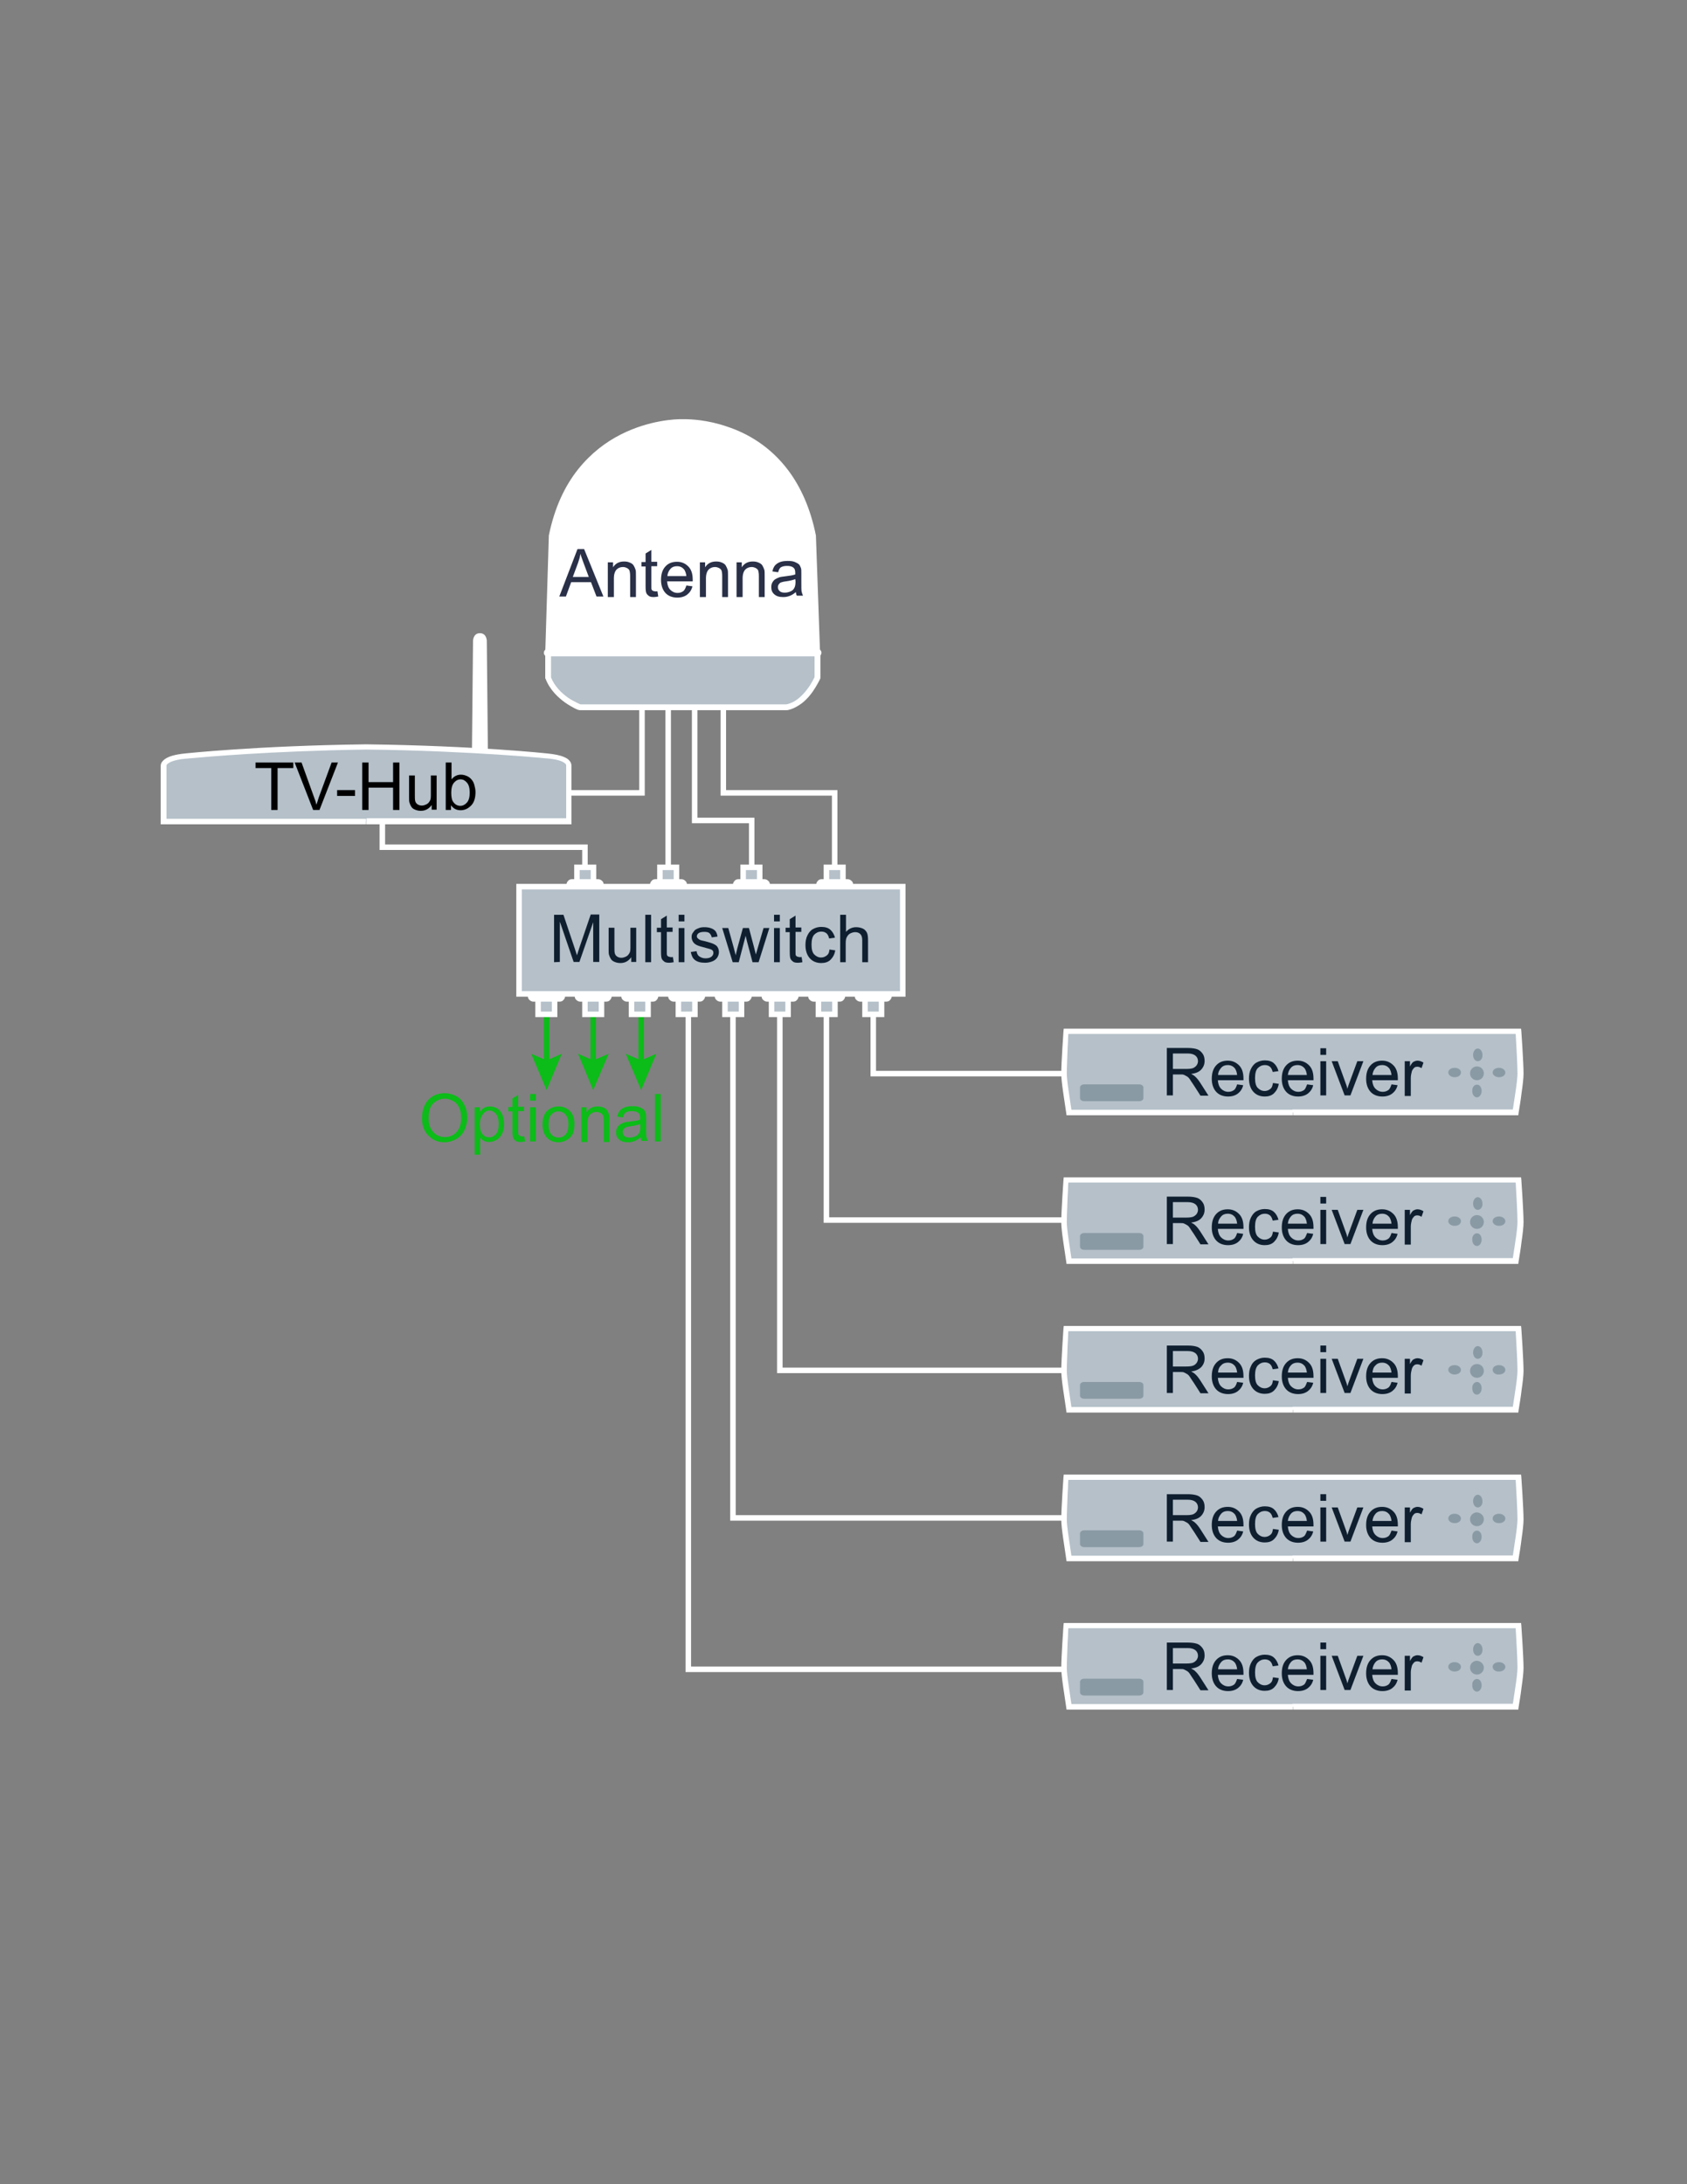 <?xml version="1.0" encoding="utf-8"?>
<!-- Generator: Adobe Illustrator 18.1.1, SVG Export Plug-In . SVG Version: 6.00 Build 0)  -->
<svg version="1.1" id="Layer_1" xmlns="http://www.w3.org/2000/svg" xmlns:xlink="http://www.w3.org/1999/xlink" x="0px" y="0px"
	 viewBox="0 0 612 792" enable-background="new 0 0 612 792" xml:space="preserve">
<rect x="0" y="0" width="612" height="792" fill="#808080" stroke="none"/>
<g>
	<polygon fill="#FFFFFF" points="387.5,441.4 300.8,441.4 300.8,338.4 298.8,338.4 298.8,443.4 387.5,443.4 	"/>
	<polygon fill="#FFFFFF" points="390,604.3 250.7,604.3 250.7,350.1 248.7,350.1 248.7,606.3 390,606.3 	"/>
	<polygon fill="#FFFFFF" points="406.2,549.4 266.9,549.4 266.9,352.3 264.9,352.3 264.9,551.4 406.2,551.4 	"/>
	<polygon fill="#FFFFFF" points="423.1,495.9 283.9,495.9 283.9,352.3 281.9,352.3 281.9,497.9 423.1,497.9 	"/>
	<polygon fill="#FFFFFF" points="204.2,288.5 233.9,288.5 233.9,251.3 231.9,251.3 231.9,286.5 204.2,286.5 	"/>
	<polygon fill="#FFFFFF" points="213.2,318.7 213.2,306.2 139.7,306.2 139.7,295.3 137.7,295.3 137.7,308.2 211.2,308.2 
		211.2,318.7 	"/>
	<polyline fill="#0CBC18" points="197.3,364.6 197.3,386.3 199.3,386.3 199.3,364.6 	"/>
	<polygon fill="#0CBC18" points="192.7,382.1 198.3,384.5 203.8,382.1 198.3,395.3 	"/>
	<polyline fill="#0CBC18" points="214.2,364.6 214.2,386.3 216.2,386.3 216.2,364.6 	"/>
	<polygon fill="#0CBC18" points="209.7,382.1 215.2,384.5 220.8,382.1 215.2,395.3 	"/>
	<polyline fill="#0CBC18" points="231.6,364.6 231.6,386.3 233.6,386.3 233.6,364.6 	"/>
	<polygon fill="#0CBC18" points="227,382.1 232.6,384.5 238.1,382.1 232.6,395.3 	"/>
	<polyline fill="#FFFFFF" points="241.4,221 241.4,319.9 243.4,319.9 243.4,221 	"/>
	<path fill="#0CBC18" d="M153.1,405.5c0-2.9,0.8-5.1,2.3-6.7s3.5-2.4,5.9-2.4c1.6,0,3,0.4,4.3,1.1s2.2,1.8,2.9,3.2
		c0.7,1.4,1,2.9,1,4.6s-0.4,3.3-1.1,4.7s-1.7,2.4-3,3.1s-2.7,1.1-4.2,1.1c-1.6,0-3.1-0.4-4.3-1.2s-2.2-1.8-2.9-3.2
		S153.1,407,153.1,405.5z M155.5,405.6c0,2.1,0.6,3.7,1.7,4.9s2.5,1.8,4.2,1.8s3.1-0.6,4.2-1.8s1.7-2.9,1.7-5.1
		c0-1.4-0.2-2.6-0.7-3.7s-1.2-1.9-2.1-2.4c-0.9-0.5-1.9-0.9-3.1-0.9c-1.6,0-3,0.6-4.2,1.7S155.5,403,155.5,405.6z"/>
	<path fill="#0CBC18" d="M172.2,418.7v-17.2h1.9v1.6c0.5-0.6,1-1.1,1.5-1.4s1.3-0.5,2.1-0.5c1.1,0,2,0.3,2.8,0.8s1.4,1.3,1.8,2.3
		c0.4,1,0.6,2.1,0.6,3.3c0,1.3-0.2,2.4-0.7,3.4s-1.1,1.8-2,2.3s-1.8,0.8-2.7,0.8c-0.7,0-1.3-0.1-1.9-0.4s-1-0.7-1.4-1.1v6.1
		L172.2,418.7z M174.1,407.7c0,1.6,0.3,2.8,1,3.6c0.7,0.8,1.4,1.1,2.4,1.1c0.9,0,1.7-0.4,2.4-1.2c0.7-0.8,1-2,1-3.7
		c0-1.6-0.3-2.8-1-3.6c-0.7-0.8-1.4-1.2-2.3-1.2c-0.9,0-1.7,0.4-2.4,1.3S174.1,406.1,174.1,407.7z"/>
	<path fill="#0CBC18" d="M190.2,412l0.3,1.9c-0.6,0.1-1.1,0.2-1.6,0.2c-0.8,0-1.4-0.1-1.8-0.4c-0.4-0.3-0.7-0.6-0.9-1
		s-0.3-1.2-0.3-2.5V403h-1.5v-1.6h1.5v-3.1l2.1-1.3v4.3h2.1v1.6H188v7.3c0,0.6,0,1,0.1,1.2s0.2,0.3,0.4,0.4s0.4,0.2,0.7,0.2
		C189.5,412.1,189.8,412.1,190.2,412z"/>
	<path fill="#0CBC18" d="M192.3,399.1v-2.4h2.1v2.4H192.3z M192.3,413.9v-12.4h2.1v12.4H192.3z"/>
	<path fill="#0CBC18" d="M196.8,407.7c0-2.3,0.6-4,1.9-5.1c1.1-0.9,2.4-1.4,3.9-1.4c1.7,0,3.1,0.6,4.2,1.7c1.1,1.1,1.6,2.7,1.6,4.6
		c0,1.6-0.2,2.9-0.7,3.8s-1.2,1.6-2.1,2.1c-0.9,0.5-1.9,0.8-3,0.8c-1.7,0-3.2-0.6-4.2-1.7S196.8,409.8,196.8,407.7z M199,407.7
		c0,1.6,0.3,2.8,1,3.6c0.7,0.8,1.6,1.2,2.6,1.2s1.9-0.4,2.6-1.2s1-2,1-3.6c0-1.5-0.3-2.7-1-3.5s-1.6-1.2-2.6-1.2
		c-1.1,0-1.9,0.4-2.6,1.2S199,406.1,199,407.7z"/>
	<path fill="#0CBC18" d="M210.9,413.9v-12.4h1.9v1.8c0.9-1.4,2.2-2.1,4-2.1c0.8,0,1.4,0.1,2.1,0.4s1.1,0.6,1.4,1.1s0.5,1,0.7,1.6
		c0.1,0.4,0.1,1.1,0.1,2.1v7.7H219v-7.6c0-0.9-0.1-1.5-0.2-1.9c-0.1-0.4-0.5-0.8-0.9-1s-0.9-0.4-1.5-0.4c-0.9,0-1.7,0.3-2.3,0.9
		s-1,1.7-1,3.2v6.8h-2.2L210.9,413.9L210.9,413.9z"/>
	<path fill="#0CBC18" d="M232.4,412.4c-0.8,0.7-1.5,1.1-2.3,1.4s-1.5,0.4-2.3,0.4c-1.4,0-2.4-0.3-3.2-1s-1.1-1.5-1.1-2.6
		c0-0.6,0.1-1.2,0.4-1.7s0.6-0.9,1.1-1.2s1-0.5,1.5-0.7c0.4-0.1,1-0.2,1.9-0.3c1.7-0.2,3-0.4,3.8-0.7c0-0.3,0-0.5,0-0.6
		c0-0.9-0.2-1.5-0.6-1.8c-0.5-0.5-1.3-0.7-2.4-0.7c-1,0-1.7,0.2-2.2,0.5s-0.8,1-1,1.8l-2.1-0.3c0.2-0.9,0.5-1.6,0.9-2.1
		s1.1-1,1.9-1.3s1.8-0.4,2.8-0.4c1.1,0,1.9,0.1,2.6,0.4s1.2,0.6,1.5,0.9s0.5,0.9,0.7,1.4c0.1,0.4,0.1,1,0.1,1.9v2.8
		c0,2,0,3.2,0.1,3.7s0.3,1,0.5,1.5h-2.2C232.6,413.5,232.5,412.9,232.4,412.4z M232.2,407.6c-0.8,0.3-1.9,0.6-3.4,0.8
		c-0.9,0.1-1.5,0.3-1.8,0.4s-0.6,0.4-0.8,0.7c-0.2,0.3-0.3,0.6-0.3,1c0,0.6,0.2,1,0.6,1.4c0.4,0.4,1,0.6,1.9,0.6
		c0.8,0,1.5-0.2,2.2-0.5s1.1-0.8,1.4-1.5c0.2-0.5,0.3-1.2,0.3-2.1L232.2,407.6z"/>
	<rect x="237.6" y="396.7" fill="#0CBC18" width="2.1" height="17.2"/>
	<path fill="#FFFFFF" d="M177,273.2l-0.4-40.8c0,0,0-2.8-2.5-2.8s-2.5,2.8-2.5,2.8l-0.4,40.8H177z"/>
	<path fill="#B5C0C9" d="M132.9,297.9h73.4v-20.3c0,0,0.5-2.7-7.9-3.4c0,0-25.9-2.8-65.3-3.3h-0.5c-39.4,0.5-65.3,3.3-65.3,3.3
		c-8.3,0.8-7.9,3.4-7.9,3.4v20.3H132.9z"/>
	<path fill="#FFFFFF" d="M132.9,297.9v1h74.4v-21.3h-1l1,0.2c0-0.1,0-0.1,0-0.3c0-0.3-0.1-0.7-0.3-1.1c-0.4-0.7-1.1-1.4-2.4-1.9
		c-1.3-0.6-3.2-1-6.1-1.3l-0.1,1l0.1-1c0,0-26-2.8-65.4-3.3l0,0h-0.5h0l0,0c-39.4,0.5-65.4,3.3-65.4,3.3l0.1,1l-0.1-1
		c-3.9,0.4-6,1.1-7.3,2c-0.6,0.4-1,0.9-1.3,1.3c-0.2,0.4-0.3,0.8-0.3,1.1c0,0.1,0,0.2,0,0.2l1-0.2h-1v21.3h74.5V297.9v-1H60.4v-19.4
		l0-0.1l-0.6,0.1h0.6l0-0.1l-0.6,0.1h0.6h-0.2l0.2,0l0,0h-0.2l0.2,0c0,0,0-0.1,0.1-0.2c0.1-0.2,0.5-0.6,1.6-1.1
		c1-0.4,2.7-0.9,5.3-1.1l0,0l0,0c0,0,0.4,0,1.2-0.1c5.5-0.5,29.6-2.7,64-3.2l0-1v1h0.5v-1l0,1c19.7,0.2,36,1.1,47.4,1.8
		c5.7,0.4,10.2,0.7,13.2,1c1.5,0.1,2.7,0.2,3.5,0.3c0.8,0.1,1.2,0.1,1.2,0.1l0,0l0,0c3.7,0.3,5.5,1,6.3,1.6c0.4,0.3,0.6,0.5,0.6,0.6
		l0.1,0.1l0,0l0,0h0l0,0l0,0h0h0.5l-0.5-0.1l0,0.1h0.5l-0.5-0.1l0,0.1v19.4l-72.4,0V297.9z"/>
	<polygon points="98.4,293.7 98.4,278.5 92.7,278.5 92.7,276.5 106.4,276.5 106.4,278.5 100.7,278.5 100.7,293.7 	"/>
	<path d="M113.6,293.7l-6.7-17.2h2.5l4.5,12.5c0.4,1,0.7,1.9,0.9,2.8c0.3-0.9,0.6-1.9,0.9-2.8l4.6-12.5h2.3l-6.7,17.2H113.6z"/>
	<rect x="122.3" y="286.5" width="6.5" height="2.1"/>
	<polygon points="131.4,293.7 131.4,276.5 133.7,276.5 133.7,283.6 142.6,283.6 142.6,276.5 144.9,276.5 144.9,293.7 142.6,293.7 
		142.6,285.6 133.7,285.6 133.7,293.7 	"/>
	<path d="M156.6,293.7v-1.8c-1,1.4-2.3,2.1-3.9,2.1c-0.7,0-1.4-0.1-2.1-0.4c-0.7-0.3-1.1-0.6-1.4-1.1s-0.5-0.9-0.7-1.6
		c-0.1-0.4-0.1-1.1-0.1-2v-7.7h2.1v6.9c0,1.1,0,1.8,0.1,2.2c0.1,0.6,0.4,1,0.8,1.3c0.4,0.3,1,0.5,1.6,0.5s1.2-0.2,1.8-0.5
		s0.9-0.8,1.2-1.3s0.3-1.4,0.3-2.4v-6.7h2.1v12.4h-1.8L156.6,293.7L156.6,293.7z"/>
	<path d="M163.7,293.7h-2v-17.2h2.1v6.1c0.9-1.1,2-1.7,3.4-1.7c0.8,0,1.5,0.2,2.2,0.5s1.2,0.7,1.7,1.3s0.8,1.2,1,2s0.4,1.6,0.4,2.5
		c0,2.1-0.5,3.8-1.6,4.9s-2.3,1.7-3.8,1.7s-2.6-0.6-3.5-1.8v1.7H163.7z M163.7,287.4c0,1.5,0.2,2.6,0.6,3.2c0.7,1.1,1.6,1.6,2.7,1.6
		c0.9,0,1.7-0.4,2.4-1.2c0.7-0.8,1-2,1-3.6s-0.3-2.8-1-3.6c-0.7-0.8-1.4-1.2-2.3-1.2c-0.9,0-1.7,0.4-2.4,1.2
		S163.7,285.9,163.7,287.4z"/>
	<path fill="#B5C0C9" d="M469.1,511.2h80.8c0.6-3.8,1.8-11.1,1.8-14.1c0-4-0.7-15.3-0.7-15.3h-82h-1.2h-81c0,0-0.7,11.3-0.7,15.3
		c0,2.9,1.2,10.3,1.8,14.1h79.8H469.1z"/>
	<path fill="#FFFFFF" d="M469.1,511.2v1h81.7l0.1-0.8c0.3-1.9,0.8-4.7,1.1-7.4c0.4-2.7,0.7-5.3,0.7-6.9c0-2-0.2-5.9-0.4-9.2
		c-0.2-3.3-0.4-6.2-0.4-6.2l-0.1-0.9H469h-1.2h-81.9l-0.1,0.9c0,0-0.2,2.8-0.4,6.2c-0.2,3.3-0.4,7.2-0.4,9.2c0,1.6,0.3,4.1,0.7,6.9
		c0.4,2.7,0.8,5.5,1.1,7.4l0.1,0.8h80.7h1.4V511.2v-1h-1.4h-79.8v1l1-0.2c-0.3-1.9-0.7-4.7-1.1-7.4c-0.4-2.7-0.7-5.2-0.7-6.6
		c0-2,0.2-5.8,0.3-9.1c0.1-1.7,0.2-3.2,0.2-4.3c0.1-1.1,0.1-1.8,0.1-1.8l-1-0.1v1h81h1.2h82v-1l-1,0.1c0,0,0,0.7,0.1,1.8
		c0.2,3.4,0.6,10.5,0.6,13.4c0,1.4-0.3,4-0.7,6.6c-0.4,2.7-0.8,5.4-1.1,7.3l1,0.2v-1h-80.8V511.2z"/>
	<path fill="#0F1F30" d="M423.3,505.1v-17.2h7.6c1.5,0,2.7,0.2,3.5,0.5s1.4,0.9,1.9,1.6s0.7,1.6,0.7,2.6c0,1.2-0.4,2.2-1.2,3.1
		c-0.8,0.8-2,1.4-3.7,1.6c0.6,0.3,1.1,0.6,1.4,0.9c0.7,0.6,1.3,1.4,1.9,2.3l3,4.7h-2.9l-2.3-3.6c-0.7-1-1.2-1.8-1.6-2.4
		s-0.8-0.9-1.2-1.1s-0.7-0.4-1-0.5s-0.7-0.1-1.3-0.1h-2.6v7.6H423.3z M425.5,495.5h4.9c1,0,1.9-0.1,2.4-0.3c0.6-0.2,1-0.6,1.3-1
		s0.5-1,0.5-1.5c0-0.8-0.3-1.5-0.9-2s-1.5-0.8-2.8-0.8h-5.4V495.5z"/>
	<path fill="#0F1F30" d="M448.8,501.1l2.2,0.3c-0.3,1.3-1,2.3-1.9,3s-2.1,1.1-3.6,1.1c-1.8,0-3.3-0.6-4.3-1.7s-1.6-2.7-1.6-4.7
		c0-2.1,0.5-3.7,1.6-4.9c1.1-1.2,2.5-1.7,4.2-1.7s3,0.6,4.1,1.7s1.6,2.7,1.6,4.8c0,0.1,0,0.3,0,0.6h-9.3c0.1,1.4,0.5,2.4,1.2,3.1
		s1.6,1.1,2.6,1.1c0.8,0,1.4-0.2,2-0.6S448.5,502,448.8,501.1z M441.9,497.7h6.9c-0.1-1-0.4-1.8-0.8-2.4c-0.7-0.8-1.5-1.2-2.6-1.2
		c-1,0-1.8,0.3-2.4,1C442.3,495.7,441.9,496.6,441.9,497.7z"/>
	<path fill="#0F1F30" d="M461.8,500.5l2.1,0.3c-0.2,1.4-0.8,2.5-1.7,3.4s-2.1,1.2-3.4,1.2c-1.7,0-3.1-0.6-4.1-1.7s-1.6-2.7-1.6-4.8
		c0-1.3,0.2-2.5,0.7-3.5c0.4-1,1.1-1.8,2-2.3s1.9-0.8,3-0.8c1.4,0,2.5,0.3,3.3,1s1.4,1.7,1.7,2.9l-2.1,0.3c-0.2-0.8-0.5-1.5-1-1.9
		s-1.1-0.6-1.8-0.6c-1.1,0-1.9,0.4-2.6,1.1c-0.7,0.8-1,2-1,3.6c0,1.7,0.3,2.9,1,3.6s1.5,1.1,2.5,1.1c0.8,0,1.5-0.3,2.1-0.8
		S461.6,501.6,461.8,500.5z"/>
	<path fill="#0F1F30" d="M474.2,501.1l2.2,0.3c-0.3,1.3-1,2.3-1.9,3s-2.1,1.1-3.6,1.1c-1.8,0-3.3-0.6-4.3-1.7s-1.6-2.7-1.6-4.7
		c0-2.1,0.5-3.7,1.6-4.9c1.1-1.2,2.5-1.7,4.2-1.7s3,0.6,4.1,1.7s1.6,2.7,1.6,4.8c0,0.1,0,0.3,0,0.6h-9.3c0.1,1.4,0.5,2.4,1.2,3.1
		s1.6,1.1,2.6,1.1c0.8,0,1.4-0.2,2-0.6S473.8,502,474.2,501.1z M467.2,497.7h6.9c-0.1-1-0.4-1.8-0.8-2.4c-0.7-0.8-1.5-1.2-2.6-1.2
		c-1,0-1.8,0.3-2.4,1C467.7,495.7,467.3,496.6,467.2,497.7z"/>
	<path fill="#0F1F30" d="M479,490.3v-2.4h2.1v2.4H479z M479,505.1v-12.4h2.1v12.4H479z"/>
	<path fill="#0F1F30" d="M487.8,505.1l-4.7-12.4h2.2l2.7,7.5c0.3,0.8,0.6,1.6,0.8,2.5c0.2-0.7,0.4-1.4,0.8-2.4l2.8-7.6h2.2
		l-4.7,12.4H487.8z"/>
	<path fill="#0F1F30" d="M504.8,501.1l2.2,0.3c-0.3,1.3-1,2.3-1.9,3s-2.1,1.1-3.6,1.1c-1.8,0-3.3-0.6-4.3-1.7s-1.6-2.7-1.6-4.7
		c0-2.1,0.5-3.7,1.6-4.9c1.1-1.2,2.5-1.7,4.2-1.7s3,0.6,4.1,1.7s1.6,2.7,1.6,4.8c0,0.1,0,0.3,0,0.6h-9.3c0.1,1.4,0.5,2.4,1.2,3.1
		s1.6,1.1,2.6,1.1c0.8,0,1.4-0.2,2-0.6S504.5,502,504.8,501.1z M497.9,497.7h6.9c-0.1-1-0.4-1.8-0.8-2.4c-0.7-0.8-1.5-1.2-2.6-1.2
		c-1,0-1.8,0.3-2.4,1C498.3,495.7,498,496.6,497.9,497.7z"/>
	<path fill="#0F1F30" d="M509.6,505.1v-12.4h1.9v1.9c0.5-0.9,0.9-1.5,1.3-1.7s0.9-0.4,1.4-0.4c0.7,0,1.4,0.2,2.2,0.7l-0.7,2
		c-0.5-0.3-1-0.5-1.5-0.5s-0.9,0.1-1.2,0.4c-0.4,0.3-0.6,0.7-0.8,1.2c-0.2,0.8-0.4,1.6-0.4,2.5v6.5h-2.2V505.1z"/>
	<path fill="#8A9AA5" d="M530,496.7c0,1-1,1.7-2.3,1.7s-2.3-0.8-2.3-1.7c0-1,1-1.7,2.3-1.7S530,495.8,530,496.7z"/>
	<path fill="#8A9AA5" d="M541.5,496.7c0-1,1-1.7,2.3-1.7s2.3,0.8,2.3,1.7c0,1-1,1.7-2.3,1.7C542.5,498.5,541.5,497.7,541.5,496.7z"
		/>
	<path fill="#8A9AA5" d="M536.1,492.7c-1,0-1.7-1-1.7-2.3s0.8-2.3,1.7-2.3s1.7,1,1.7,2.3C537.9,491.7,537.1,492.7,536.1,492.7z"/>
	<path fill="#8A9AA5" d="M535.8,501.1c1,0,1.7,1,1.7,2.3s-0.8,2.3-1.7,2.3c-1,0-1.7-1-1.7-2.3C534,502.2,534.8,501.1,535.8,501.1z"
		/>
	<path fill="#8A9AA5" d="M538.3,497.1c0,1.4-1.1,2.5-2.5,2.5s-2.5-1.1-2.5-2.5s1.1-2.5,2.5-2.5S538.3,495.7,538.3,497.1z"/>
	<path fill="#8A9AA5" d="M391.8,502.2c0-0.6,0.7-1.1,1.5-1.1h20c0.8,0,1.5,0.5,1.5,1.1v3.9c0,0.6-0.7,1.1-1.5,1.1h-20
		c-0.8,0-1.5-0.5-1.5-1.1V502.2z"/>
	<path fill="#B5C0C9" d="M469.1,565.1h80.8c0.6-3.8,1.8-11.1,1.8-14.1c0-4-0.7-15.3-0.7-15.3h-82h-1.2h-81c0,0-0.7,11.3-0.7,15.3
		c0,2.9,1.2,10.3,1.8,14.1h79.8H469.1z"/>
	<path fill="#FFFFFF" d="M469.1,565.1v1h81.7l0.1-0.8c0.3-1.9,0.8-4.7,1.1-7.4c0.4-2.7,0.7-5.3,0.7-6.9c0-2-0.2-5.9-0.4-9.2
		c-0.2-3.3-0.4-6.2-0.4-6.2l-0.1-0.9H469h-1.2h-81.9l-0.1,0.9c0,0-0.2,2.8-0.4,6.2c-0.2,3.3-0.4,7.2-0.4,9.2c0,1.6,0.3,4.1,0.7,6.9
		c0.4,2.7,0.8,5.5,1.1,7.4l0.1,0.8h80.7h1.4V565.1v-1h-1.4h-79.8v1l1-0.2c-0.3-1.9-0.7-4.7-1.1-7.4c-0.4-2.7-0.7-5.2-0.7-6.6
		c0-2,0.2-5.8,0.3-9.1c0.1-1.7,0.2-3.2,0.2-4.3c0.1-1.1,0.1-1.8,0.1-1.8l-1-0.1v1h81h1.2h82v-1l-1,0.1c0,0,0,0.7,0.1,1.8
		c0.2,3.4,0.6,10.5,0.6,13.4c0,1.4-0.3,4-0.7,6.6c-0.4,2.7-0.8,5.4-1.1,7.3l1,0.2v-1h-80.8V565.1z"/>
	<path fill="#0F1F30" d="M423.3,559v-17.2h7.6c1.5,0,2.7,0.2,3.5,0.5s1.4,0.9,1.9,1.6s0.7,1.6,0.7,2.6c0,1.2-0.4,2.2-1.2,3.1
		c-0.8,0.9-2,1.4-3.7,1.6c0.6,0.3,1.1,0.6,1.4,0.9c0.7,0.6,1.3,1.4,1.9,2.3l3,4.7h-2.9l-2.3-3.6c-0.7-1-1.2-1.8-1.6-2.4
		c-0.4-0.6-0.8-0.9-1.2-1.1s-0.7-0.4-1-0.5s-0.7-0.1-1.3-0.1h-2.6v7.6L423.3,559L423.3,559z M425.5,549.4h4.9c1,0,1.9-0.1,2.4-0.3
		s1-0.6,1.3-1s0.5-1,0.5-1.5c0-0.8-0.3-1.5-0.9-2s-1.5-0.8-2.8-0.8h-5.4V549.4z"/>
	<path fill="#0F1F30" d="M448.8,555l2.2,0.3c-0.3,1.3-1,2.3-1.9,3s-2.1,1.1-3.6,1.1c-1.8,0-3.3-0.6-4.3-1.7c-1-1.1-1.6-2.7-1.6-4.7
		c0-2.1,0.5-3.7,1.6-4.9s2.5-1.7,4.2-1.7s3,0.6,4.1,1.7c1.1,1.1,1.6,2.7,1.6,4.8c0,0.1,0,0.3,0,0.6h-9.3c0.1,1.4,0.5,2.4,1.2,3.1
		s1.6,1.1,2.6,1.1c0.8,0,1.4-0.2,2-0.6C448.2,556.7,448.5,555.8,448.8,555z M441.9,551.5h6.9c-0.1-1-0.4-1.8-0.8-2.4
		c-0.7-0.8-1.5-1.2-2.6-1.2c-1,0-1.8,0.3-2.4,1S441.9,550.5,441.9,551.5z"/>
	<path fill="#0F1F30" d="M461.8,554.4l2.1,0.3c-0.2,1.4-0.8,2.5-1.7,3.4c-0.9,0.9-2.1,1.2-3.4,1.2c-1.7,0-3.1-0.6-4.1-1.7
		c-1-1.1-1.6-2.7-1.6-4.8c0-1.3,0.2-2.5,0.7-3.5s1.1-1.8,2-2.3s1.9-0.8,3-0.8c1.4,0,2.5,0.3,3.3,1s1.4,1.7,1.7,2.9l-2.1,0.3
		c-0.2-0.8-0.5-1.5-1-1.9s-1.1-0.6-1.8-0.6c-1.1,0-1.9,0.4-2.6,1.1s-1,2-1,3.6c0,1.7,0.3,2.9,1,3.6s1.5,1.1,2.5,1.1
		c0.8,0,1.5-0.3,2.1-0.8S461.6,555.5,461.8,554.4z"/>
	<path fill="#0F1F30" d="M474.2,555l2.2,0.3c-0.3,1.3-1,2.3-1.9,3s-2.1,1.1-3.6,1.1c-1.8,0-3.3-0.6-4.3-1.7c-1-1.1-1.6-2.7-1.6-4.7
		c0-2.1,0.5-3.7,1.6-4.9s2.5-1.7,4.2-1.7s3,0.6,4.1,1.7c1.1,1.1,1.6,2.7,1.6,4.8c0,0.1,0,0.3,0,0.6h-9.3c0.1,1.4,0.5,2.4,1.2,3.1
		s1.6,1.1,2.6,1.1c0.8,0,1.4-0.2,2-0.6C473.6,556.7,473.8,555.8,474.2,555z M467.2,551.5h6.9c-0.1-1-0.4-1.8-0.8-2.4
		c-0.7-0.8-1.5-1.2-2.6-1.2c-1,0-1.8,0.3-2.4,1S467.3,550.5,467.2,551.5z"/>
	<path fill="#0F1F30" d="M479,544.2v-2.4h2.1v2.4H479z M479,559v-12.4h2.1V559H479z"/>
	<path fill="#0F1F30" d="M487.8,559l-4.7-12.4h2.2l2.7,7.5c0.3,0.8,0.6,1.6,0.8,2.5c0.2-0.7,0.4-1.4,0.8-2.4l2.8-7.6h2.2l-4.7,12.4
		H487.8z"/>
	<path fill="#0F1F30" d="M504.8,555l2.2,0.3c-0.3,1.3-1,2.3-1.9,3s-2.1,1.1-3.6,1.1c-1.8,0-3.3-0.6-4.3-1.7c-1-1.1-1.6-2.7-1.6-4.7
		c0-2.1,0.5-3.7,1.6-4.9s2.5-1.7,4.2-1.7s3,0.6,4.1,1.7c1.1,1.1,1.6,2.7,1.6,4.8c0,0.1,0,0.3,0,0.6h-9.3c0.1,1.4,0.5,2.4,1.2,3.1
		s1.6,1.1,2.6,1.1c0.8,0,1.4-0.2,2-0.6C504.2,556.7,504.5,555.8,504.8,555z M497.9,551.5h6.9c-0.1-1-0.4-1.8-0.8-2.4
		c-0.7-0.8-1.5-1.2-2.6-1.2c-1,0-1.8,0.3-2.4,1S498,550.5,497.9,551.5z"/>
	<path fill="#0F1F30" d="M509.6,559v-12.4h1.9v1.9c0.5-0.9,0.9-1.5,1.3-1.7s0.9-0.4,1.4-0.4c0.7,0,1.4,0.2,2.2,0.7l-0.7,2
		c-0.5-0.3-1-0.5-1.5-0.5s-0.9,0.1-1.2,0.4s-0.6,0.7-0.8,1.2c-0.2,0.8-0.4,1.6-0.4,2.5v6.5h-2.2V559z"/>
	<path fill="#8A9AA5" d="M530,550.6c0,1-1,1.7-2.3,1.7s-2.3-0.8-2.3-1.7c0-1,1-1.7,2.3-1.7S530,549.7,530,550.6z"/>
	<path fill="#8A9AA5" d="M541.5,550.6c0-1,1-1.7,2.3-1.7s2.3,0.8,2.3,1.7c0,1-1,1.7-2.3,1.7S541.5,551.6,541.5,550.6z"/>
	<path fill="#8A9AA5" d="M536.1,546.6c-1,0-1.7-1-1.7-2.3s0.8-2.3,1.7-2.3s1.7,1,1.7,2.3C537.9,545.6,537.1,546.6,536.1,546.6z"/>
	<path fill="#8A9AA5" d="M535.8,555c1,0,1.7,1,1.7,2.3s-0.8,2.3-1.7,2.3c-1,0-1.7-1-1.7-2.3C534,556,534.8,555,535.8,555z"/>
	<path fill="#8A9AA5" d="M538.3,550.9c0,1.4-1.1,2.5-2.5,2.5s-2.5-1.1-2.5-2.5s1.1-2.5,2.5-2.5C537.2,548.5,538.3,549.6,538.3,550.9
		z"/>
	<path fill="#8A9AA5" d="M391.8,556c0-0.6,0.7-1.1,1.5-1.1h20c0.8,0,1.5,0.5,1.5,1.1v3.9c0,0.6-0.7,1.1-1.5,1.1h-20
		c-0.8,0-1.5-0.5-1.5-1.1V556z"/>
	<path fill="#B5C0C9" d="M469.1,618.9h80.8c0.6-3.8,1.8-11.1,1.8-14.1c0-4-0.7-15.3-0.7-15.3h-82h-1.2h-81c0,0-0.7,11.3-0.7,15.3
		c0,2.9,1.2,10.3,1.8,14.1h79.8H469.1z"/>
	<path fill="#FFFFFF" d="M469.1,618.9v1h81.7l0.1-0.8c0.3-1.9,0.8-4.7,1.1-7.4c0.4-2.7,0.7-5.3,0.7-6.9c0-2-0.2-5.9-0.4-9.2
		c-0.2-3.3-0.4-6.2-0.4-6.2l-0.1-0.9H469h-1.2h-81.9l-0.1,0.9c0,0-0.2,2.8-0.4,6.2c-0.2,3.3-0.4,7.2-0.4,9.2c0,1.6,0.3,4.1,0.7,6.9
		c0.4,2.7,0.8,5.5,1.1,7.4l0.1,0.8h80.7h1.4V618.9v-1h-1.4h-79.8v1l1-0.2c-0.3-1.9-0.7-4.7-1.1-7.4c-0.4-2.7-0.7-5.2-0.7-6.6
		c0-2,0.2-5.8,0.3-9.1c0.1-1.7,0.2-3.2,0.2-4.3c0.1-1.1,0.1-1.8,0.1-1.8l-1-0.1v1h81h1.2h82v-1l-1,0.1c0,0,0,0.7,0.1,1.8
		c0.2,3.4,0.6,10.5,0.6,13.4c0,1.4-0.3,4-0.7,6.6c-0.4,2.7-0.8,5.4-1.1,7.3l1,0.2v-1h-80.8V618.9z"/>
	<path fill="#0F1F30" d="M423.3,612.8v-17.2h7.6c1.5,0,2.7,0.2,3.5,0.5s1.4,0.9,1.9,1.6s0.7,1.6,0.7,2.6c0,1.2-0.4,2.2-1.2,3.1
		s-2,1.4-3.7,1.6c0.6,0.3,1.1,0.6,1.4,0.9c0.7,0.6,1.3,1.4,1.9,2.3l3,4.7h-2.9l-2.3-3.6c-0.7-1-1.2-1.8-1.6-2.4s-0.8-0.9-1.2-1.1
		s-0.7-0.4-1-0.5s-0.7-0.1-1.3-0.1h-2.6v7.6L423.3,612.8z M425.5,603.2h4.9c1,0,1.9-0.1,2.4-0.3s1-0.6,1.3-1s0.5-1,0.5-1.5
		c0-0.8-0.3-1.5-0.9-2s-1.5-0.8-2.8-0.8h-5.4V603.2z"/>
	<path fill="#0F1F30" d="M448.8,608.8l2.2,0.3c-0.3,1.3-1,2.3-1.9,3s-2.1,1.1-3.6,1.1c-1.8,0-3.3-0.6-4.3-1.7s-1.6-2.7-1.6-4.7
		c0-2.1,0.5-3.7,1.6-4.9s2.5-1.7,4.2-1.7s3,0.6,4.1,1.7s1.6,2.7,1.6,4.8c0,0.1,0,0.3,0,0.6h-9.3c0.1,1.4,0.5,2.4,1.2,3.1
		s1.6,1.1,2.6,1.1c0.8,0,1.4-0.2,2-0.6S448.5,609.6,448.8,608.8z M441.9,605.3h6.9c-0.1-1-0.4-1.8-0.8-2.4c-0.7-0.8-1.5-1.2-2.6-1.2
		c-1,0-1.8,0.3-2.4,1S441.9,604.3,441.9,605.3z"/>
	<path fill="#0F1F30" d="M461.8,608.2l2.1,0.3c-0.2,1.4-0.8,2.5-1.7,3.4s-2.1,1.2-3.4,1.2c-1.7,0-3.1-0.6-4.1-1.7s-1.6-2.7-1.6-4.8
		c0-1.3,0.2-2.5,0.7-3.5s1.1-1.8,2-2.3s1.9-0.8,3-0.8c1.4,0,2.5,0.3,3.3,1s1.4,1.7,1.7,2.9l-2.1,0.3c-0.2-0.8-0.5-1.5-1-1.9
		s-1.1-0.6-1.8-0.6c-1.1,0-1.9,0.4-2.6,1.1s-1,2-1,3.6c0,1.7,0.3,2.9,1,3.6s1.5,1.1,2.5,1.1c0.8,0,1.5-0.3,2.1-0.8
		S461.6,609.3,461.8,608.2z"/>
	<path fill="#0F1F30" d="M474.2,608.8l2.2,0.3c-0.3,1.3-1,2.3-1.9,3s-2.1,1.1-3.6,1.1c-1.8,0-3.3-0.6-4.3-1.7s-1.6-2.7-1.6-4.7
		c0-2.1,0.5-3.7,1.6-4.9s2.5-1.7,4.2-1.7s3,0.6,4.1,1.7s1.6,2.7,1.6,4.8c0,0.1,0,0.3,0,0.6h-9.3c0.1,1.4,0.5,2.4,1.2,3.1
		s1.6,1.1,2.6,1.1c0.8,0,1.4-0.2,2-0.6S473.8,609.6,474.2,608.8z M467.2,605.3h6.9c-0.1-1-0.4-1.8-0.8-2.4c-0.7-0.8-1.5-1.2-2.6-1.2
		c-1,0-1.8,0.3-2.4,1S467.3,604.3,467.2,605.3z"/>
	<path fill="#0F1F30" d="M479,598v-2.4h2.1v2.4H479z M479,612.8v-12.4h2.1v12.4H479z"/>
	<path fill="#0F1F30" d="M487.8,612.8l-4.7-12.4h2.2l2.7,7.5c0.3,0.8,0.6,1.6,0.8,2.5c0.2-0.7,0.4-1.4,0.8-2.4l2.8-7.6h2.2
		l-4.7,12.4H487.8z"/>
	<path fill="#0F1F30" d="M504.8,608.8l2.2,0.3c-0.3,1.3-1,2.3-1.9,3s-2.1,1.1-3.6,1.1c-1.8,0-3.3-0.6-4.3-1.7s-1.6-2.7-1.6-4.7
		c0-2.1,0.5-3.7,1.6-4.9s2.5-1.7,4.2-1.7s3,0.6,4.1,1.7s1.6,2.7,1.6,4.8c0,0.1,0,0.3,0,0.6h-9.3c0.1,1.4,0.5,2.4,1.2,3.1
		s1.6,1.1,2.6,1.1c0.8,0,1.4-0.2,2-0.6S504.5,609.6,504.8,608.8z M497.9,605.3h6.9c-0.1-1-0.4-1.8-0.8-2.4c-0.7-0.8-1.5-1.2-2.6-1.2
		c-1,0-1.8,0.3-2.4,1S498,604.3,497.9,605.3z"/>
	<path fill="#0F1F30" d="M509.6,612.8v-12.4h1.9v1.9c0.5-0.9,0.9-1.5,1.3-1.7s0.9-0.4,1.4-0.4c0.7,0,1.4,0.2,2.2,0.7l-0.7,2
		c-0.5-0.3-1-0.5-1.5-0.5s-0.9,0.1-1.2,0.4s-0.6,0.7-0.8,1.2c-0.2,0.8-0.4,1.6-0.4,2.5v6.5h-2.2V612.8z"/>
	<path fill="#8A9AA5" d="M530,604.4c0,1-1,1.7-2.3,1.7s-2.3-0.8-2.3-1.7c0-1,1-1.7,2.3-1.7S530,603.5,530,604.4z"/>
	<path fill="#8A9AA5" d="M541.5,604.4c0-1,1-1.7,2.3-1.7s2.3,0.8,2.3,1.7c0,1-1,1.7-2.3,1.7C542.5,606.2,541.5,605.4,541.5,604.4z"
		/>
	<path fill="#8A9AA5" d="M536.1,600.4c-1,0-1.7-1-1.7-2.3s0.8-2.3,1.7-2.3s1.7,1,1.7,2.3C537.9,599.4,537.1,600.4,536.1,600.4z"/>
	<path fill="#8A9AA5" d="M535.8,608.8c1,0,1.7,1,1.7,2.3s-0.8,2.3-1.7,2.3c-1,0-1.7-1-1.7-2.3C534,609.8,534.8,608.8,535.8,608.8z"
		/>
	<path fill="#8A9AA5" d="M538.3,604.7c0,1.4-1.1,2.5-2.5,2.5s-2.5-1.1-2.5-2.5s1.1-2.5,2.5-2.5C537.2,602.3,538.3,603.4,538.3,604.7
		z"/>
	<path fill="#8A9AA5" d="M391.8,609.8c0-0.6,0.7-1.1,1.5-1.1h20c0.8,0,1.5,0.5,1.5,1.1v3.9c0,0.6-0.7,1.1-1.5,1.1h-20
		c-0.8,0-1.5-0.5-1.5-1.1V609.8z"/>
	<polygon fill="#FFFFFF" points="251,255.5 251,298.5 271.7,298.5 271.7,336.2 273.7,336.2 273.7,296.5 253,296.5 253,255.5 	"/>
	<polygon fill="#FFFFFF" points="261.4,255.5 261.4,288.5 301.8,288.5 301.8,330.1 303.8,330.1 303.8,286.5 263.4,286.5 
		263.4,255.5 	"/>
	<path fill="#FFFFFF" d="M198.8,245.4v-8.7l1.3-42.3c8.7-42.3,47.1-41.4,47.1-41.4s39.1-2.2,47.8,41.4l1.5,42.3v8.7
		c-3.8,9.3-11.5,11-11.5,11h-74.7C210.2,256.5,202.2,253.7,198.8,245.4z"/>
	<path fill="#FFFFFF" d="M198.8,245.4h1v-8.7l1.3-42.3l-1,0l1,0.2c2.1-10,5.8-17.5,10.2-23.2c6.7-8.5,15.1-12.8,22.1-15.1
		c7-2.2,12.6-2.4,13.6-2.4l0.1,0l0,0l0.1,0l0,0c0.1,0,0.4,0,0.8,0c2.9,0,12.5,0.4,22.2,5.7c4.9,2.6,9.8,6.5,14,12.1
		c4.2,5.6,7.7,13,9.6,22.8l1-0.2l-1,0l1.5,42.3v8.7h1l-0.9-0.4c-1.8,4.4-4.5,7-6.8,8.5c-1.1,0.7-2.1,1.2-2.9,1.5
		c-0.4,0.1-0.7,0.2-0.8,0.3c-0.1,0-0.2,0-0.2,0.1l0,0l0,0l0.1,0.3l-0.1-0.3l0,0l0.1,0.3l-0.1-0.3l0.2,1v-1h-74.7
		c-0.3,0-0.5,0.1-0.7,0.3l0.7,0.7l-0.2-1c-0.1,0-0.3,0.1-0.5,0.3l0.7,0.7l-0.2-1l0.2,0.9v-1c0,0-0.1,0-0.2,0l0.2,0.9v-1v0.7l0.2-0.7
		c0,0,0,0-0.2,0v0.7l0.2-0.7l0,0c0,0-0.3-0.1-0.5-0.2c-1-0.4-2.9-1.3-4.8-3c-2-1.7-4-4-5.4-7.2L198.8,245.4h1H198.8l-0.9,0.4
		c1.8,4.3,4.7,7.2,7.2,9c1.3,0.9,2.4,1.5,3.3,2c0.4,0.2,0.8,0.4,1.1,0.5c0.1,0.1,0.3,0.1,0.4,0.1l0.2,0c0.1,0,0.1,0,0.3,0
		c0,0,0.1,0,0.2,0c0.1,0,0.3-0.1,0.5-0.3l-0.7-0.7v1H285l0.2,0c0.1,0,2.1-0.5,4.7-2.2c2.5-1.7,5.6-4.6,7.5-9.4
		c0.1-0.1,0.1-0.2,0.1-0.4v-8.7l0,0l-1.5-42.3l0-0.2c-2-10-5.6-17.7-10-23.6c-6.6-8.8-14.9-13.5-22.2-15.9
		c-7.2-2.5-13.4-2.7-15.7-2.7c-0.6,0-1,0-1,0l0.1,1l0-1c0,0-0.1,0-0.2,0c-1.5,0-11.3,0.2-21.9,5.6c-5.3,2.7-10.7,6.7-15.4,12.6
		c-4.7,5.9-8.5,13.7-10.6,24l0,0.2l-1.3,42.3l0,0v8.7c0,0.1,0,0.3,0.1,0.4L198.8,245.4z"/>
	<path d="M198.8,237h97.7c0.1,0,0.3-0.1,0.3-0.3c0-0.1-0.1-0.3-0.3-0.3h-97.7c-0.1,0-0.3,0.1-0.3,0.3
		C198.6,236.8,198.7,237,198.8,237"/>
	<path fill="#FFFFFF" d="M296.5,235.2h-97.7c-0.8,0-1.5,0.7-1.5,1.5c0,0.8,0.7,1.5,1.5,1.5h97.7c0.8,0,1.5-0.7,1.5-1.5
		C298,235.9,297.3,235.2,296.5,235.2"/>
	<path fill="#B5C0C9" d="M198.8,237v8.7c2.9,7.6,11.6,10.7,11.6,10.7h75c7.2-1.5,11.1-10.7,11.1-10.7V237H198.8z"/>
	<path fill="#FFFFFF" d="M198.8,237h-1v8.9l0.1,0.2c1.6,4.1,4.6,6.9,7.3,8.7c2.6,1.8,4.9,2.6,4.9,2.6l0.2,0.1h75.3l0.1,0
		c2-0.4,3.7-1.4,5.2-2.5c2.2-1.7,3.8-3.9,4.9-5.7c1.1-1.8,1.7-3.1,1.7-3.1l0.1-0.2V236h-99.7v1H198.8v1h96.7l0,7.7h1l-0.9-0.4l0,0
		c-0.1,0.2-1.1,2.5-2.9,4.8c-0.9,1.2-2,2.3-3.2,3.3c-1.3,1-2.7,1.7-4.2,2l0.2,1v-1h-75v1l0.3-0.9l0,0c-0.2-0.1-2.3-0.9-4.7-2.5
		c-2.4-1.7-5-4.2-6.3-7.6l-0.9,0.4h1V237H198.8v1V237z"/>
	<path fill="#293047" d="M202.9,216.3l6.6-17.2h2.4l7,17.2h-2.5l-2-5.2h-7.2l-1.9,5.2H202.9z M207.8,209.2h5.8l-1.8-4.8
		c-0.5-1.4-1-2.6-1.2-3.6c-0.2,1.1-0.5,2.2-0.9,3.3L207.8,209.2z"/>
	<path fill="#293047" d="M220.5,216.3v-12.4h1.9v1.8c0.9-1.4,2.2-2.1,4-2.1c0.8,0,1.4,0.1,2.1,0.4s1.1,0.6,1.4,1.1s0.5,1,0.7,1.6
		c0.1,0.4,0.1,1.1,0.1,2.1v7.7h-2.1v-7.6c0-0.9-0.1-1.5-0.2-1.9c-0.1-0.4-0.5-0.8-0.9-1c-0.4-0.2-0.9-0.4-1.5-0.4
		c-0.9,0-1.7,0.3-2.3,0.9s-1,1.7-1,3.2v6.8h-2.2V216.3z"/>
	<path fill="#293047" d="M238.5,214.4l0.3,1.9c-0.6,0.1-1.1,0.2-1.6,0.2c-0.8,0-1.4-0.1-1.8-0.4c-0.4-0.3-0.7-0.6-0.9-1
		c-0.2-0.4-0.3-1.2-0.3-2.5v-7.2h-1.5v-1.6h1.5v-3.1l2.1-1.3v4.3h2.1v1.6h-2.1v7.3c0,0.6,0,1,0.1,1.2s0.2,0.3,0.4,0.4
		c0.2,0.1,0.4,0.2,0.7,0.2C237.8,214.5,238.1,214.4,238.5,214.4z"/>
	<path fill="#293047" d="M249,212.3l2.2,0.3c-0.3,1.3-1,2.3-1.9,3c-0.9,0.7-2.1,1.1-3.6,1.1c-1.8,0-3.3-0.6-4.3-1.7
		s-1.6-2.7-1.6-4.7c0-2.1,0.5-3.7,1.6-4.9s2.5-1.7,4.2-1.7s3,0.6,4.1,1.7s1.6,2.7,1.6,4.8c0,0.1,0,0.3,0,0.6H242
		c0.1,1.4,0.5,2.4,1.2,3.1s1.6,1.1,2.6,1.1c0.8,0,1.4-0.2,2-0.6S248.7,213.2,249,212.3z M242.1,208.9h6.9c-0.1-1-0.4-1.8-0.8-2.4
		c-0.7-0.8-1.5-1.2-2.6-1.2c-1,0-1.8,0.3-2.4,1S242.2,207.8,242.1,208.9z"/>
	<path fill="#293047" d="M253.9,216.3v-12.4h1.9v1.8c0.9-1.4,2.2-2.1,4-2.1c0.8,0,1.4,0.1,2.1,0.4s1.1,0.6,1.4,1.1s0.5,1,0.7,1.6
		c0.1,0.4,0.1,1.1,0.1,2.1v7.7H262v-7.6c0-0.9-0.1-1.5-0.2-1.9c-0.1-0.4-0.5-0.8-0.9-1c-0.4-0.2-0.9-0.4-1.5-0.4
		c-0.9,0-1.7,0.3-2.3,0.9s-1,1.7-1,3.2v6.8h-2.2L253.9,216.3L253.9,216.3z"/>
	<path fill="#293047" d="M267.2,216.3v-12.4h1.9v1.8c0.9-1.4,2.2-2.1,4-2.1c0.8,0,1.4,0.1,2.1,0.4s1.1,0.6,1.4,1.1s0.5,1,0.7,1.6
		c0.1,0.4,0.1,1.1,0.1,2.1v7.7h-2.1v-7.6c0-0.9-0.1-1.5-0.2-1.9c-0.1-0.4-0.5-0.8-0.9-1c-0.4-0.2-0.9-0.4-1.5-0.4
		c-0.9,0-1.7,0.3-2.3,0.9s-1,1.7-1,3.2v6.8h-2.2V216.3z"/>
	<path fill="#293047" d="M288.7,214.7c-0.8,0.7-1.5,1.1-2.3,1.4c-0.8,0.3-1.5,0.4-2.3,0.4c-1.4,0-2.4-0.3-3.2-1
		c-0.8-0.7-1.1-1.5-1.1-2.6c0-0.6,0.1-1.2,0.4-1.7s0.6-0.9,1.1-1.2c0.5-0.3,1-0.5,1.5-0.7c0.4-0.1,1-0.2,1.9-0.3
		c1.7-0.2,3-0.4,3.8-0.7c0-0.3,0-0.5,0-0.6c0-0.9-0.2-1.5-0.6-1.8c-0.5-0.5-1.3-0.7-2.4-0.7c-1,0-1.7,0.2-2.2,0.5
		c-0.5,0.3-0.8,1-1,1.8l-2.1-0.3c0.2-0.9,0.5-1.6,0.9-2.1s1.1-1,1.9-1.3s1.8-0.4,2.8-0.4c1.1,0,1.9,0.1,2.6,0.4s1.2,0.6,1.5,0.9
		c0.3,0.3,0.5,0.9,0.7,1.4c0.1,0.4,0.1,1,0.1,1.9v2.8c0,2,0,3.2,0.1,3.7s0.3,1,0.5,1.5h-2.2C288.9,215.8,288.8,215.3,288.7,214.7z
		 M288.5,210c-0.8,0.3-1.9,0.6-3.4,0.8c-0.9,0.1-1.5,0.3-1.8,0.4c-0.3,0.1-0.6,0.4-0.8,0.7c-0.2,0.3-0.3,0.6-0.3,1
		c0,0.6,0.2,1,0.6,1.4s1,0.6,1.9,0.6c0.8,0,1.5-0.2,2.2-0.5c0.7-0.3,1.1-0.8,1.4-1.5c0.2-0.5,0.3-1.2,0.3-2.1L288.5,210z"/>
	<path fill="#B5C0C9" d="M469.1,457.3h80.8c0.6-3.8,1.8-11.1,1.8-14.1c0-4-0.7-15.3-0.7-15.3h-82h-1.2h-81c0,0-0.7,11.3-0.7,15.3
		c0,2.9,1.2,10.3,1.8,14.1h79.8H469.1z"/>
	<path fill="#FFFFFF" d="M469.1,457.3v1h81.7l0.1-0.8c0.3-1.9,0.8-4.7,1.1-7.4c0.4-2.7,0.7-5.3,0.7-6.9c0-2-0.2-5.9-0.4-9.2
		c-0.2-3.3-0.4-6.2-0.4-6.2l-0.1-0.9H469h-1.2h-81.9l-0.1,0.9c0,0-0.2,2.8-0.4,6.2c-0.2,3.3-0.4,7.2-0.4,9.2c0,1.6,0.3,4.1,0.7,6.9
		c0.4,2.7,0.8,5.5,1.1,7.4l0.1,0.8h80.7h1.4V457.3v-1h-1.4h-79.8v1l1-0.2c-0.3-1.9-0.7-4.7-1.1-7.4c-0.4-2.7-0.7-5.2-0.7-6.6
		c0-2,0.2-5.8,0.3-9.1c0.1-1.7,0.2-3.2,0.2-4.3c0.1-1.1,0.1-1.8,0.1-1.8l-1-0.1v1h81h1.2h82v-1l-1,0.1c0,0,0,0.7,0.1,1.8
		c0.2,3.4,0.6,10.5,0.6,13.4c0,1.4-0.3,4-0.7,6.6c-0.4,2.7-0.8,5.4-1.1,7.3l1,0.2v-1h-80.8V457.3z"/>
	<path fill="#0F1F30" d="M423.3,451.1v-17.2h7.6c1.5,0,2.7,0.2,3.5,0.5s1.4,0.9,1.9,1.6s0.7,1.6,0.7,2.6c0,1.2-0.4,2.2-1.2,3.1
		s-2,1.4-3.7,1.6c0.6,0.3,1.1,0.6,1.4,0.9c0.7,0.6,1.3,1.4,1.9,2.3l3,4.7h-2.9l-2.3-3.6c-0.7-1-1.2-1.8-1.6-2.4s-0.8-0.9-1.2-1.1
		s-0.7-0.4-1-0.5s-0.7-0.1-1.3-0.1h-2.6v7.6H423.3z M425.5,441.5h4.9c1,0,1.9-0.1,2.4-0.3s1-0.6,1.3-1s0.5-1,0.5-1.5
		c0-0.8-0.3-1.5-0.9-2s-1.5-0.8-2.8-0.8h-5.4V441.5z"/>
	<path fill="#0F1F30" d="M448.8,447.1l2.2,0.3c-0.3,1.3-1,2.3-1.9,3s-2.1,1.1-3.6,1.1c-1.8,0-3.3-0.6-4.3-1.7s-1.6-2.7-1.6-4.7
		c0-2.1,0.5-3.7,1.6-4.9s2.5-1.7,4.2-1.7s3,0.6,4.1,1.7s1.6,2.7,1.6,4.8c0,0.1,0,0.3,0,0.6h-9.3c0.1,1.4,0.5,2.4,1.2,3.1
		s1.6,1.1,2.6,1.1c0.8,0,1.4-0.2,2-0.6S448.5,448,448.8,447.1z M441.9,443.7h6.9c-0.1-1-0.4-1.8-0.8-2.4c-0.7-0.8-1.5-1.2-2.6-1.2
		c-1,0-1.8,0.3-2.4,1S441.9,442.6,441.9,443.7z"/>
	<path fill="#0F1F30" d="M461.8,446.6l2.1,0.3c-0.2,1.4-0.8,2.5-1.7,3.4s-2.1,1.2-3.4,1.2c-1.7,0-3.1-0.6-4.1-1.7s-1.6-2.7-1.6-4.8
		c0-1.3,0.2-2.5,0.7-3.5s1.1-1.8,2-2.3s1.9-0.8,3-0.8c1.4,0,2.5,0.3,3.3,1s1.4,1.7,1.7,2.9l-2.1,0.3c-0.2-0.8-0.5-1.5-1-1.9
		s-1.1-0.6-1.8-0.6c-1.1,0-1.9,0.4-2.6,1.1s-1,2-1,3.6c0,1.7,0.3,2.9,1,3.6s1.5,1.1,2.5,1.1c0.8,0,1.5-0.3,2.1-0.8
		S461.6,447.6,461.8,446.6z"/>
	<path fill="#0F1F30" d="M474.2,447.1l2.2,0.3c-0.3,1.3-1,2.3-1.9,3s-2.1,1.1-3.6,1.1c-1.8,0-3.3-0.6-4.3-1.7s-1.6-2.7-1.6-4.7
		c0-2.1,0.5-3.7,1.6-4.9s2.5-1.7,4.2-1.7s3,0.6,4.1,1.7s1.6,2.7,1.6,4.8c0,0.1,0,0.3,0,0.6h-9.3c0.1,1.4,0.5,2.4,1.2,3.1
		s1.6,1.1,2.6,1.1c0.8,0,1.4-0.2,2-0.6S473.8,448,474.2,447.1z M467.2,443.7h6.9c-0.1-1-0.4-1.8-0.8-2.4c-0.7-0.8-1.5-1.2-2.6-1.2
		c-1,0-1.8,0.3-2.4,1S467.3,442.6,467.2,443.7z"/>
	<path fill="#0F1F30" d="M479,436.4V434h2.1v2.4H479z M479,451.1v-12.4h2.1v12.4H479z"/>
	<path fill="#0F1F30" d="M487.8,451.1l-4.7-12.4h2.2l2.7,7.5c0.3,0.8,0.6,1.6,0.8,2.5c0.2-0.7,0.4-1.4,0.8-2.4l2.8-7.6h2.2
		l-4.7,12.4H487.8z"/>
	<path fill="#0F1F30" d="M504.8,447.1l2.2,0.3c-0.3,1.3-1,2.3-1.9,3s-2.1,1.1-3.6,1.1c-1.8,0-3.3-0.6-4.3-1.7s-1.6-2.7-1.6-4.7
		c0-2.1,0.5-3.7,1.6-4.9s2.5-1.7,4.2-1.7s3,0.6,4.1,1.7s1.6,2.7,1.6,4.8c0,0.1,0,0.3,0,0.6h-9.3c0.1,1.4,0.5,2.4,1.2,3.1
		s1.6,1.1,2.6,1.1c0.8,0,1.4-0.2,2-0.6S504.5,448,504.8,447.1z M497.9,443.7h6.9c-0.1-1-0.4-1.8-0.8-2.4c-0.7-0.8-1.5-1.2-2.6-1.2
		c-1,0-1.8,0.3-2.4,1S498,442.6,497.9,443.7z"/>
	<path fill="#0F1F30" d="M509.6,451.1v-12.4h1.9v1.9c0.5-0.9,0.9-1.5,1.3-1.7s0.9-0.4,1.4-0.4c0.7,0,1.4,0.2,2.2,0.7l-0.7,2
		c-0.5-0.3-1-0.5-1.5-0.5s-0.9,0.1-1.2,0.4s-0.6,0.7-0.8,1.2c-0.2,0.8-0.4,1.6-0.4,2.5v6.5h-2.2V451.1z"/>
	<path fill="#8A9AA5" d="M530,442.8c0,1-1,1.7-2.3,1.7s-2.3-0.8-2.3-1.7c0-1,1-1.7,2.3-1.7S530,441.8,530,442.8z"/>
	<path fill="#8A9AA5" d="M541.5,442.8c0-1,1-1.7,2.3-1.7s2.3,0.8,2.3,1.7c0,1-1,1.7-2.3,1.7S541.5,443.7,541.5,442.8z"/>
	<path fill="#8A9AA5" d="M536.1,438.7c-1,0-1.7-1-1.7-2.3s0.8-2.3,1.7-2.3s1.7,1,1.7,2.3C537.9,437.7,537.1,438.7,536.1,438.7z"/>
	<path fill="#8A9AA5" d="M535.8,447.2c1,0,1.7,1,1.7,2.3s-0.8,2.3-1.7,2.3c-1,0-1.7-1-1.7-2.3C534,448.2,534.8,447.2,535.8,447.2z"
		/>
	<path fill="#8A9AA5" d="M538.3,443.1c0,1.4-1.1,2.5-2.5,2.5s-2.5-1.1-2.5-2.5s1.1-2.5,2.5-2.5S538.3,441.7,538.3,443.1z"/>
	<path fill="#8A9AA5" d="M391.8,448.2c0-0.6,0.7-1.1,1.5-1.1h20c0.8,0,1.5,0.5,1.5,1.1v3.9c0,0.6-0.7,1.1-1.5,1.1h-20
		c-0.8,0-1.5-0.5-1.5-1.1V448.2z"/>
	<polygon fill="#FFFFFF" points="387.5,388.3 317.8,388.3 317.8,343.5 315.8,343.5 315.8,390.3 387.5,390.3 	"/>
	<path fill="#B5C0C9" d="M469.1,403.4h80.8c0.6-3.8,1.8-11.1,1.8-14.1c0-4-0.7-15.3-0.7-15.3h-82h-1.2h-81c0,0-0.7,11.3-0.7,15.3
		c0,2.9,1.2,10.3,1.8,14.1h79.8H469.1z"/>
	<path fill="#FFFFFF" d="M469.1,403.4v1h81.7l0.1-0.8c0.3-1.9,0.8-4.7,1.1-7.4c0.4-2.7,0.7-5.3,0.7-6.9c0-2-0.2-5.9-0.4-9.2
		c-0.2-3.3-0.4-6.2-0.4-6.2l-0.1-0.9H469h-1.2h-81.9l-0.1,0.9c0,0-0.2,2.8-0.4,6.2c-0.2,3.3-0.4,7.2-0.4,9.2c0,1.6,0.3,4.1,0.7,6.9
		c0.4,2.7,0.8,5.5,1.1,7.4l0.1,0.8h80.7h1.4V403.4v-1h-1.4h-79.8v1l1-0.2c-0.3-1.9-0.7-4.7-1.1-7.4c-0.4-2.7-0.7-5.2-0.7-6.6
		c0-2,0.2-5.8,0.3-9.1c0.1-1.7,0.2-3.2,0.2-4.3c0.1-1.1,0.1-1.8,0.1-1.8l-1-0.1v1h81h1.2h82v-1l-1,0.1c0,0,0,0.7,0.1,1.8
		c0.2,3.4,0.6,10.5,0.6,13.4c0,1.4-0.3,4-0.7,6.6c-0.4,2.7-0.8,5.4-1.1,7.3l1,0.2v-1h-80.8V403.4z"/>
	<path fill="#0F1F30" d="M423.3,397.2V380h7.6c1.5,0,2.7,0.2,3.5,0.5s1.4,0.9,1.9,1.6s0.7,1.6,0.7,2.6c0,1.2-0.4,2.2-1.2,3.1
		s-2,1.4-3.7,1.6c0.6,0.3,1.1,0.6,1.4,0.9c0.7,0.6,1.3,1.4,1.9,2.3l3,4.7h-2.9l-2.3-3.6c-0.7-1-1.2-1.8-1.6-2.4s-0.8-0.9-1.2-1.1
		s-0.7-0.4-1-0.5s-0.7-0.1-1.3-0.1h-2.6v7.6H423.3z M425.5,387.6h4.9c1,0,1.9-0.1,2.4-0.3s1-0.6,1.3-1s0.5-1,0.5-1.5
		c0-0.8-0.3-1.5-0.9-2s-1.5-0.8-2.8-0.8h-5.4V387.6z"/>
	<path fill="#0F1F30" d="M448.8,393.2l2.2,0.3c-0.3,1.3-1,2.3-1.9,3s-2.1,1.1-3.6,1.1c-1.8,0-3.3-0.6-4.3-1.7s-1.6-2.7-1.6-4.7
		c0-2.1,0.5-3.7,1.6-4.9s2.5-1.7,4.2-1.7s3,0.6,4.1,1.7s1.6,2.7,1.6,4.8c0,0.1,0,0.3,0,0.6h-9.3c0.1,1.4,0.5,2.4,1.2,3.1
		s1.6,1.1,2.6,1.1c0.8,0,1.4-0.2,2-0.6S448.5,394.1,448.8,393.2z M441.9,389.8h6.9c-0.1-1-0.4-1.8-0.8-2.4c-0.7-0.8-1.5-1.2-2.6-1.2
		c-1,0-1.8,0.3-2.4,1S441.9,388.7,441.9,389.8z"/>
	<path fill="#0F1F30" d="M461.8,392.7l2.1,0.3c-0.2,1.4-0.8,2.5-1.7,3.4s-2.1,1.2-3.4,1.2c-1.7,0-3.1-0.6-4.1-1.7s-1.6-2.7-1.6-4.8
		c0-1.3,0.2-2.5,0.7-3.5s1.1-1.8,2-2.3s1.9-0.8,3-0.8c1.4,0,2.5,0.3,3.3,1s1.4,1.7,1.7,2.9l-2.1,0.3c-0.2-0.8-0.5-1.5-1-1.9
		s-1.1-0.6-1.8-0.6c-1.1,0-1.9,0.4-2.6,1.1s-1,2-1,3.6c0,1.7,0.3,2.9,1,3.6s1.5,1.1,2.5,1.1c0.8,0,1.5-0.3,2.1-0.8
		S461.6,393.7,461.8,392.7z"/>
	<path fill="#0F1F30" d="M474.2,393.2l2.2,0.3c-0.3,1.3-1,2.3-1.9,3s-2.1,1.1-3.6,1.1c-1.8,0-3.3-0.6-4.3-1.7s-1.6-2.7-1.6-4.7
		c0-2.1,0.5-3.7,1.6-4.9s2.5-1.7,4.2-1.7s3,0.6,4.1,1.7s1.6,2.7,1.6,4.8c0,0.1,0,0.3,0,0.6h-9.3c0.1,1.4,0.5,2.4,1.2,3.1
		s1.6,1.1,2.6,1.1c0.8,0,1.4-0.2,2-0.6S473.8,394.1,474.2,393.2z M467.2,389.8h6.9c-0.1-1-0.4-1.8-0.8-2.4c-0.7-0.8-1.5-1.2-2.6-1.2
		c-1,0-1.8,0.3-2.4,1S467.3,388.7,467.2,389.8z"/>
	<path fill="#0F1F30" d="M479,382.5v-2.4h2.1v2.4H479z M479,397.2v-12.4h2.1v12.4H479z"/>
	<path fill="#0F1F30" d="M487.8,397.2l-4.7-12.4h2.2l2.7,7.5c0.3,0.8,0.6,1.6,0.8,2.5c0.2-0.7,0.4-1.4,0.8-2.4l2.8-7.6h2.2
		l-4.7,12.4H487.8z"/>
	<path fill="#0F1F30" d="M504.8,393.2l2.2,0.3c-0.3,1.3-1,2.3-1.9,3s-2.1,1.1-3.6,1.1c-1.8,0-3.3-0.6-4.3-1.7s-1.6-2.7-1.6-4.7
		c0-2.1,0.5-3.7,1.6-4.9s2.5-1.7,4.2-1.7s3,0.6,4.1,1.7s1.6,2.7,1.6,4.8c0,0.1,0,0.3,0,0.6h-9.3c0.1,1.4,0.5,2.4,1.2,3.1
		s1.6,1.1,2.6,1.1c0.8,0,1.4-0.2,2-0.6S504.5,394.1,504.8,393.2z M497.9,389.8h6.9c-0.1-1-0.4-1.8-0.8-2.4c-0.7-0.8-1.5-1.2-2.6-1.2
		c-1,0-1.8,0.3-2.4,1S498,388.7,497.9,389.8z"/>
	<path fill="#0F1F30" d="M509.6,397.2v-12.4h1.9v1.9c0.5-0.9,0.9-1.5,1.3-1.7s0.9-0.4,1.4-0.4c0.7,0,1.4,0.2,2.2,0.7l-0.7,2
		c-0.5-0.3-1-0.5-1.5-0.5s-0.9,0.1-1.2,0.4s-0.6,0.7-0.8,1.2c-0.2,0.8-0.4,1.6-0.4,2.5v6.5h-2.2V397.2z"/>
	<path fill="#8A9AA5" d="M530,388.9c0,1-1,1.7-2.3,1.7s-2.3-0.8-2.3-1.7c0-1,1-1.7,2.3-1.7S530,387.9,530,388.9z"/>
	<path fill="#8A9AA5" d="M541.5,388.9c0-1,1-1.7,2.3-1.7s2.3,0.8,2.3,1.7c0,1-1,1.7-2.3,1.7S541.5,389.8,541.5,388.9z"/>
	<path fill="#8A9AA5" d="M536.1,384.8c-1,0-1.7-1-1.7-2.3s0.8-2.3,1.7-2.3s1.7,1,1.7,2.3C537.9,383.8,537.1,384.8,536.1,384.8z"/>
	<path fill="#8A9AA5" d="M535.8,393.3c1,0,1.7,1,1.7,2.3s-0.8,2.3-1.7,2.3c-1,0-1.7-1-1.7-2.3C534,394.3,534.8,393.3,535.8,393.3z"
		/>
	<path fill="#8A9AA5" d="M538.3,389.2c0,1.4-1.1,2.5-2.5,2.5s-2.5-1.1-2.5-2.5s1.1-2.5,2.5-2.5S538.3,387.8,538.3,389.2z"/>
	<path fill="#8A9AA5" d="M391.8,394.3c0-0.6,0.7-1.1,1.5-1.1h20c0.8,0,1.5,0.5,1.5,1.1v3.9c0,0.6-0.7,1.1-1.5,1.1h-20
		c-0.8,0-1.5-0.5-1.5-1.1V394.3z"/>
	<rect x="209.3" y="314.5" fill="#B5C0C9" width="6" height="7.6"/>
	<polygon fill="#FFFFFF" points="209.3,314.5 209.3,315.5 214.3,315.5 214.3,321.1 210.3,321.1 210.3,314.5 209.3,314.5 
		209.3,315.5 209.3,314.5 208.3,314.5 208.3,323.1 216.3,323.1 216.3,313.5 208.3,313.5 208.3,314.5 	"/>
	<rect x="239.4" y="314.5" fill="#B5C0C9" width="6" height="7.6"/>
	<polygon fill="#FFFFFF" points="239.4,314.5 239.4,315.5 244.4,315.5 244.4,321.1 240.4,321.1 240.4,314.5 239.4,314.5 
		239.4,315.5 239.4,314.5 238.4,314.5 238.4,323.1 246.4,323.1 246.4,313.5 238.4,313.5 238.4,314.5 	"/>
	<rect x="269.6" y="314.5" fill="#B5C0C9" width="6" height="7.6"/>
	<polygon fill="#FFFFFF" points="269.6,314.5 269.6,315.5 274.6,315.5 274.6,321.1 270.6,321.1 270.6,314.5 269.6,314.5 
		269.6,315.5 269.6,314.5 268.6,314.5 268.6,323.1 276.6,323.1 276.6,313.5 268.6,313.5 268.6,314.5 	"/>
	<rect x="299.8" y="314.5" fill="#B5C0C9" width="6" height="7.6"/>
	<polygon fill="#FFFFFF" points="299.8,314.5 299.8,315.5 304.8,315.5 304.8,321.1 300.8,321.1 300.8,314.5 299.8,314.5 
		299.8,315.5 299.8,314.5 298.8,314.5 298.8,323.1 306.8,323.1 306.8,313.5 298.8,313.5 298.8,314.5 	"/>
	<rect x="195.2" y="360.2" fill="#B5C0C9" width="6" height="7.6"/>
	<polygon fill="#FFFFFF" points="195.2,360.2 195.2,361.2 200.2,361.2 200.2,366.8 196.2,366.8 196.2,360.2 195.2,360.2 
		195.2,361.2 195.2,360.2 194.2,360.2 194.2,368.8 202.2,368.8 202.2,359.2 194.2,359.2 194.2,360.2 	"/>
	<rect x="212.2" y="360.2" fill="#B5C0C9" width="6" height="7.6"/>
	<polygon fill="#FFFFFF" points="212.2,360.2 212.2,361.2 217.2,361.2 217.2,366.8 213.2,366.8 213.2,360.2 212.2,360.2 
		212.2,361.2 212.2,360.2 211.2,360.2 211.2,368.8 219.2,368.8 219.2,359.2 211.2,359.2 211.2,360.2 	"/>
	<rect x="229.1" y="360.2" fill="#B5C0C9" width="6" height="7.6"/>
	<polygon fill="#FFFFFF" points="229.1,360.2 229.1,361.2 234.1,361.2 234.1,366.8 230.1,366.8 230.1,360.2 229.1,360.2 
		229.1,361.2 229.1,360.2 228.1,360.2 228.1,368.8 236.1,368.8 236.1,359.2 228.1,359.2 228.1,360.2 	"/>
	<rect x="246.1" y="360.2" fill="#B5C0C9" width="6" height="7.6"/>
	<polygon fill="#FFFFFF" points="246.1,360.2 246.1,361.2 251.1,361.2 251.1,366.8 247.1,366.8 247.1,360.2 246.1,360.2 
		246.1,361.2 246.1,360.2 245.1,360.2 245.1,368.8 253.1,368.8 253.1,359.2 245.1,359.2 245.1,360.2 	"/>
	<rect x="263" y="360.2" fill="#B5C0C9" width="6" height="7.6"/>
	<polygon fill="#FFFFFF" points="263,360.2 263,361.2 268,361.2 268,366.8 264,366.8 264,360.2 263,360.2 263,361.2 263,360.2 
		262,360.2 262,368.8 270,368.8 270,359.2 262,359.2 262,360.2 	"/>
	<rect x="279.9" y="360.2" fill="#B5C0C9" width="6" height="7.6"/>
	<polygon fill="#FFFFFF" points="279.9,360.2 279.9,361.2 284.9,361.2 284.9,366.8 280.9,366.8 280.9,360.2 279.9,360.2 
		279.9,361.2 279.9,360.2 278.9,360.2 278.9,368.8 286.9,368.8 286.9,359.2 278.9,359.2 278.9,360.2 	"/>
	<rect x="296.9" y="360.2" fill="#B5C0C9" width="6" height="7.6"/>
	<polygon fill="#FFFFFF" points="296.9,360.2 296.9,361.2 301.9,361.2 301.9,366.8 297.9,366.8 297.9,360.2 296.9,360.2 
		296.9,361.2 296.9,360.2 295.9,360.2 295.9,368.8 303.9,368.8 303.9,359.2 295.9,359.2 295.9,360.2 	"/>
	<rect x="313.8" y="360.2" fill="#B5C0C9" width="6" height="7.6"/>
	<polygon fill="#FFFFFF" points="313.8,360.2 313.8,361.2 318.8,361.2 318.8,366.8 314.8,366.8 314.8,360.2 313.8,360.2 
		313.8,361.2 313.8,360.2 312.8,360.2 312.8,368.8 320.8,368.8 320.8,359.2 312.8,359.2 312.8,360.2 	"/>
	<path fill="#D9D9D9" d="M217.1,323c0.5,0,0.9-0.4,0.9-0.9v-1.4c0-0.5-0.4-0.9-0.9-0.9h-9.7c-0.5,0-0.9,0.4-0.9,0.9v1.4
		c0,0.5,0.4,0.9,0.9,0.9H217.1z"/>
	<path fill="#FFFFFF" d="M217.1,323v1c0.5,0,1-0.2,1.3-0.6c0.3-0.3,0.6-0.8,0.6-1.3v-1.4c0-0.5-0.2-1-0.6-1.3
		c-0.3-0.3-0.8-0.6-1.3-0.6h-9.7c-0.5,0-1,0.2-1.3,0.6c-0.3,0.3-0.6,0.8-0.6,1.3v1.4c0,0.5,0.2,1,0.6,1.3c0.3,0.3,0.8,0.6,1.3,0.6
		h9.7V323v-1h-9.7v0.1l0.1-0.1l-0.1,0v0.1l0.1-0.1l-0.1,0.1h0.1l0-0.1l-0.1,0.1h0.1v-1.4h-0.1l0.1,0.1l0-0.1h-0.1l0.1,0.1l-0.1-0.1
		v0.1l0.1,0l-0.1-0.1v0.1h9.7v-0.1l-0.1,0.1l0.1,0v-0.1l-0.1,0.1l0.1-0.1H217l0,0.1l0.1-0.1H217v1.4h0.1L217,322l0,0.1h0.1L217,322
		l0.1,0.1V322l-0.1,0l0.1,0.1V322V323z"/>
	<path fill="#D9D9D9" d="M247.3,323c0.5,0,0.9-0.4,0.9-0.9v-1.4c0-0.5-0.4-0.9-0.9-0.9h-9.6c-0.5,0-0.9,0.4-0.9,0.9v1.4
		c0,0.5,0.4,0.9,0.9,0.9H247.3z"/>
	<path fill="#FFFFFF" d="M247.3,323v1c0.5,0,1-0.2,1.3-0.6c0.3-0.3,0.6-0.8,0.6-1.3v-1.4c0-0.5-0.2-1-0.6-1.3
		c-0.3-0.3-0.8-0.6-1.3-0.6h-9.6c-0.5,0-1,0.2-1.3,0.6c-0.3,0.3-0.6,0.8-0.6,1.3v1.4c0,0.5,0.2,1,0.6,1.3c0.3,0.3,0.8,0.6,1.3,0.6
		h9.6V323v-1h-9.6v0.1l0.1-0.1l-0.1,0v0.1l0.1-0.1l-0.1,0.1h0.1l0-0.1l-0.1,0.1h0.1v-1.4h-0.1l0.1,0.1l0-0.1h-0.1l0.1,0.1l-0.1-0.1
		v0.1l0.1,0l-0.1-0.1v0.1h9.6v-0.1l-0.1,0.1l0.1,0v-0.1l-0.1,0.1l0.1-0.1h-0.1l0,0.1l0.1-0.1h-0.1v1.4h0.1l-0.1-0.1l0,0.1h0.1
		l-0.1-0.1l0.1,0.1V322l-0.1,0l0.1,0.1V322V323z"/>
	<path fill="#D9D9D9" d="M277.4,323c0.5,0,0.9-0.4,0.9-0.9v-1.4c0-0.5-0.4-0.9-0.9-0.9h-9.6c-0.5,0-0.9,0.4-0.9,0.9v1.4
		c0,0.5,0.4,0.9,0.9,0.9H277.4z"/>
	<path fill="#FFFFFF" d="M277.4,323v1c0.5,0,1-0.2,1.3-0.6c0.3-0.3,0.6-0.8,0.6-1.3v-1.4c0-0.5-0.2-1-0.6-1.3
		c-0.3-0.3-0.8-0.6-1.3-0.6h-9.6c-0.5,0-1,0.2-1.3,0.6c-0.3,0.3-0.6,0.8-0.6,1.3v1.4c0,0.5,0.2,1,0.6,1.3c0.3,0.3,0.8,0.6,1.3,0.6
		h9.6V323v-1h-9.6v0.1l0.1-0.1l-0.1,0v0.1l0.1-0.1l-0.1,0.1h0.1l0-0.1l-0.1,0.1h0.1v-1.4h-0.1l0.1,0.1l0-0.1h-0.1l0.1,0.1l-0.1-0.1
		v0.1l0.1,0l-0.1-0.1v0.1h9.6v-0.1l-0.1,0.1l0.1,0v-0.1l-0.1,0.1l0.1-0.1h-0.1l0,0.1l0.1-0.1h-0.1v1.4h0.1l-0.1-0.1l0,0.1h0.1
		l-0.1-0.1l0.1,0.1V322l-0.1,0l0.1,0.1V322V323z"/>
	<path fill="#D9D9D9" d="M307.6,323c0.5,0,0.9-0.4,0.9-0.9v-1.4c0-0.5-0.4-0.9-0.9-0.9H298c-0.5,0-0.9,0.4-0.9,0.9v1.4
		c0,0.5,0.4,0.9,0.9,0.9H307.6z"/>
	<path fill="#FFFFFF" d="M307.6,323v1c0.5,0,1-0.2,1.3-0.6c0.3-0.3,0.6-0.8,0.6-1.3v-1.4c0-0.5-0.2-1-0.6-1.3
		c-0.3-0.3-0.8-0.6-1.3-0.6H298c-0.5,0-1,0.2-1.3,0.6c-0.3,0.3-0.6,0.8-0.6,1.3v1.4c0,0.5,0.2,1,0.6,1.3c0.3,0.3,0.8,0.6,1.3,0.6
		h9.6V323v-1H298v0.1l0.1-0.1l-0.1,0v0.1l0.1-0.1l-0.1,0.1h0.1l0-0.1l-0.1,0.1h0.1v-1.4H298l0.1,0.1l0-0.1H298l0.1,0.1l-0.1-0.1v0.1
		l0.1,0l-0.1-0.1v0.1h9.6v-0.1l-0.1,0.1l0.1,0v-0.1l-0.1,0.1l0.1-0.1h-0.1l0,0.1l0.1-0.1h-0.1v1.4h0.1l-0.1-0.1l0,0.1h0.1l-0.1-0.1
		l0.1,0.1V322l-0.1,0l0.1,0.1V322V323z"/>
	<path fill="#D9D9D9" d="M236.9,359c0.5,0,0.9,0.4,0.9,0.9v1.4c0,0.5-0.4,0.9-0.9,0.9h-9.6c-0.5,0-0.9-0.4-0.9-0.9v-1.4
		c0-0.5,0.4-0.9,0.9-0.9H236.9z"/>
	<path fill="#FFFFFF" d="M236.9,359v1v-0.1l-0.1,0.1l0.1,0v-0.1l-0.1,0.1l0.1-0.1h-0.1l0,0.1l0.1-0.1h-0.1v1.4h0.1l-0.1-0.1l0,0.1
		h0.1l-0.1-0.1l0.1,0.1v-0.1l-0.1,0l0.1,0.1v-0.1h-9.6v0.1l0.1-0.1l-0.1,0v0.1l0.1-0.1l-0.1,0.1h0.1l0-0.1l-0.1,0.1h0.1v-1.4h-0.1
		l0.1,0.1l0-0.1h-0.1l0.1,0.1l-0.1-0.1v0.1l0.1,0l-0.1-0.1v0.1h9.6V359v-1h-9.6c-0.5,0-1,0.2-1.3,0.6c-0.3,0.3-0.6,0.8-0.6,1.3v1.4
		c0,0.5,0.2,1,0.6,1.3c0.3,0.3,0.8,0.6,1.3,0.6h9.6c0.5,0,1-0.2,1.3-0.6c0.3-0.3,0.6-0.8,0.6-1.3v-1.4c0-0.5-0.2-1-0.6-1.3
		c-0.3-0.3-0.8-0.6-1.3-0.6V359z"/>
	<path fill="#D9D9D9" d="M253.9,359c0.5,0,0.9,0.4,0.9,0.9v1.4c0,0.5-0.4,0.9-0.9,0.9h-9.6c-0.5,0-0.9-0.4-0.9-0.9v-1.4
		c0-0.5,0.4-0.9,0.9-0.9H253.9z"/>
	<path fill="#FFFFFF" d="M253.9,359v1v-0.1l-0.1,0.1l0.1,0v-0.1l-0.1,0.1l0.1-0.1h-0.1l0,0.1l0.1-0.1h-0.1v1.4h0.1l-0.1-0.1l0,0.1
		h0.1l-0.1-0.1l0.1,0.1v-0.1l-0.1,0l0.1,0.1v-0.1h-9.6v0.1l0.1-0.1l-0.1,0v0.1l0.1-0.1l-0.1,0.1h0.1l0-0.1l-0.1,0.1h0.1v-1.4h-0.1
		l0.1,0.1l0-0.1h-0.1l0.1,0.1l-0.1-0.1v0.1l0.1,0l-0.1-0.1v0.1h9.6V359v-1h-9.6c-0.5,0-1,0.2-1.3,0.6c-0.3,0.3-0.6,0.8-0.6,1.3v1.4
		c0,0.5,0.2,1,0.6,1.3c0.3,0.3,0.8,0.6,1.3,0.6h9.6c0.5,0,1-0.2,1.3-0.6c0.3-0.3,0.6-0.8,0.6-1.3v-1.4c0-0.5-0.2-1-0.6-1.3
		c-0.3-0.3-0.8-0.6-1.3-0.6V359z"/>
	<path fill="#D9D9D9" d="M270.8,359c0.5,0,0.9,0.4,0.9,0.9v1.4c0,0.5-0.4,0.9-0.9,0.9h-9.6c-0.5,0-0.9-0.4-0.9-0.9v-1.4
		c0-0.5,0.4-0.9,0.9-0.9H270.8z"/>
	<path fill="#FFFFFF" d="M270.8,359v1v-0.1l-0.1,0.1l0.1,0v-0.1l-0.1,0.1l0.1-0.1h-0.1l0,0.1l0.1-0.1h-0.1v1.4h0.1l-0.1-0.1l0,0.1
		h0.1l-0.1-0.1l0.1,0.1v-0.1l-0.1,0l0.1,0.1v-0.1h-9.6v0.1l0.1-0.1l-0.1,0v0.1l0.1-0.1l-0.1,0.1h0.1l0-0.1l-0.1,0.1h0.1v-1.4h-0.1
		l0.1,0.1l0-0.1h-0.1l0.1,0.1l-0.1-0.1v0.1l0.1,0l-0.1-0.1v0.1h9.6V359v-1h-9.6c-0.5,0-1,0.2-1.3,0.6c-0.3,0.3-0.6,0.8-0.6,1.3v1.4
		c0,0.5,0.2,1,0.6,1.3c0.3,0.3,0.8,0.6,1.3,0.6h9.6c0.5,0,1-0.2,1.3-0.6c0.3-0.3,0.6-0.8,0.6-1.3v-1.4c0-0.5-0.2-1-0.6-1.3
		c-0.3-0.3-0.8-0.6-1.3-0.6V359z"/>
	<path fill="#D9D9D9" d="M287.8,359c0.5,0,0.9,0.4,0.9,0.9v1.4c0,0.5-0.4,0.9-0.9,0.9h-9.6c-0.5,0-0.9-0.4-0.9-0.9v-1.4
		c0-0.5,0.4-0.9,0.9-0.9H287.8z"/>
	<path fill="#FFFFFF" d="M287.8,359v1v-0.1l-0.1,0.1l0.1,0v-0.1l-0.1,0.1l0.1-0.1h-0.1l0,0.1l0.1-0.1h-0.1v1.4h0.1l-0.1-0.1l0,0.1
		h0.1l-0.1-0.1l0.1,0.1v-0.1l-0.1,0l0.1,0.1v-0.1h-9.6v0.1l0.1-0.1l-0.1,0v0.1l0.1-0.1l-0.1,0.1h0.1l0-0.1l-0.1,0.1h0.1v-1.4h-0.1
		l0.1,0.1l0-0.1h-0.1l0.1,0.1l-0.1-0.1v0.1l0.1,0l-0.1-0.1v0.1h9.6V359v-1h-9.6c-0.5,0-1,0.2-1.3,0.6c-0.3,0.3-0.6,0.8-0.6,1.3v1.4
		c0,0.5,0.2,1,0.6,1.3c0.3,0.3,0.8,0.6,1.3,0.6h9.6c0.5,0,1-0.2,1.3-0.6c0.3-0.3,0.6-0.8,0.6-1.3v-1.4c0-0.5-0.2-1-0.6-1.3
		c-0.3-0.3-0.8-0.6-1.3-0.6V359z"/>
	<path fill="#D9D9D9" d="M304.7,359c0.5,0,0.9,0.4,0.9,0.9v1.4c0,0.5-0.4,0.9-0.9,0.9h-9.6c-0.5,0-0.9-0.4-0.9-0.9v-1.4
		c0-0.5,0.4-0.9,0.9-0.9H304.7z"/>
	<path fill="#FFFFFF" d="M304.7,359v1v-0.1l-0.1,0.1l0.1,0v-0.1l-0.1,0.1l0.1-0.1h-0.1l0,0.1l0.1-0.1h-0.1v1.4h0.1l-0.1-0.1l0,0.1
		h0.1l-0.1-0.1l0.1,0.1v-0.1l-0.1,0l0.1,0.1v-0.1h-9.6v0.1l0.1-0.1l-0.1,0v0.1l0.1-0.1l-0.1,0.1h0.1l0-0.1l-0.1,0.1h0.1v-1.4h-0.1
		l0.1,0.1l0-0.1h-0.1l0.1,0.1l-0.1-0.1v0.1l0.1,0l-0.1-0.1v0.1h9.6V359v-1h-9.6c-0.5,0-1,0.2-1.3,0.6c-0.3,0.3-0.6,0.8-0.6,1.3v1.4
		c0,0.5,0.2,1,0.6,1.3c0.3,0.3,0.8,0.6,1.3,0.6h9.6c0.5,0,1-0.2,1.3-0.6c0.3-0.3,0.6-0.8,0.6-1.3v-1.4c0-0.5-0.2-1-0.6-1.3
		c-0.3-0.3-0.8-0.6-1.3-0.6V359z"/>
	<path fill="#D9D9D9" d="M321.6,359c0.5,0,0.9,0.4,0.9,0.9v1.4c0,0.5-0.4,0.9-0.9,0.9H312c-0.5,0-0.9-0.4-0.9-0.9v-1.4
		c0-0.5,0.4-0.9,0.9-0.9H321.6z"/>
	<path fill="#FFFFFF" d="M321.6,359v1v-0.1l-0.1,0.1l0.1,0v-0.1l-0.1,0.1l0.1-0.1h-0.1l0,0.1l0.1-0.1h-0.1v1.4h0.1l-0.1-0.1l0,0.1
		h0.1l-0.1-0.1l0.1,0.1v-0.1l-0.1,0l0.1,0.1v-0.1H312v0.1l0.1-0.1l-0.1,0v0.1l0.1-0.1l-0.1,0.1h0.1l0-0.1l-0.1,0.1h0.1v-1.4H312
		l0.1,0.1l0-0.1H312l0.1,0.1l-0.1-0.1v0.1l0.1,0l-0.1-0.1v0.1h9.6V359v-1H312c-0.5,0-1,0.2-1.3,0.6c-0.3,0.3-0.6,0.8-0.6,1.3v1.4
		c0,0.5,0.2,1,0.6,1.3c0.3,0.3,0.8,0.6,1.3,0.6h9.6c0.5,0,1-0.2,1.3-0.6c0.3-0.3,0.6-0.8,0.6-1.3v-1.4c0-0.5-0.2-1-0.6-1.3
		c-0.3-0.3-0.8-0.6-1.3-0.6V359z"/>
	<path fill="#D9D9D9" d="M220,359c0.5,0,0.9,0.4,0.9,0.9v1.4c0,0.5-0.4,0.9-0.9,0.9h-9.6c-0.5,0-0.9-0.4-0.9-0.9v-1.4
		c0-0.5,0.4-0.9,0.9-0.9H220z"/>
	<path fill="#FFFFFF" d="M220,359v1v-0.1l-0.1,0.1l0.1,0v-0.1l-0.1,0.1l0.1-0.1h-0.1l0,0.1l0.1-0.1h-0.1v1.4h0.1l-0.1-0.1l0,0.1h0.1
		l-0.1-0.1l0.1,0.1v-0.1l-0.1,0l0.1,0.1v-0.1h-9.6v0.1l0.1-0.1l-0.1,0v0.1l0.1-0.1l-0.1,0.1h0.1l0-0.1l-0.1,0.1h0.1v-1.4h-0.1
		l0.1,0.1l0-0.1h-0.1l0.1,0.1l-0.1-0.1v0.1l0.1,0l-0.1-0.1v0.1h9.6V359v-1h-9.6c-0.5,0-1,0.2-1.3,0.6c-0.3,0.3-0.6,0.8-0.6,1.3v1.4
		c0,0.5,0.2,1,0.6,1.3c0.3,0.3,0.8,0.6,1.3,0.6h9.6c0.5,0,1-0.2,1.3-0.6c0.3-0.3,0.6-0.8,0.6-1.3v-1.4c0-0.5-0.2-1-0.6-1.3
		c-0.3-0.3-0.8-0.6-1.3-0.6V359z"/>
	<path fill="#D9D9D9" d="M203.1,359c0.5,0,0.9,0.4,0.9,0.9v1.4c0,0.5-0.4,0.9-0.9,0.9h-9.7c-0.5,0-0.9-0.4-0.9-0.9v-1.4
		c0-0.5,0.4-0.9,0.9-0.9H203.1z"/>
	<path fill="#FFFFFF" d="M203.1,359v1v-0.1L203,360l0.1,0v-0.1L203,360l0.1-0.1H203l0,0.1l0.1-0.1H203v1.4h0.1l-0.1-0.1l0,0.1h0.1
		l-0.1-0.1l0.1,0.1v-0.1l-0.1,0l0.1,0.1v-0.1h-9.7v0.1l0.1-0.1l-0.1,0v0.1l0.1-0.1l-0.1,0.1h0.1l0-0.1l-0.1,0.1h0.1v-1.4h-0.1
		l0.1,0.1l0-0.1h-0.1l0.1,0.1l-0.1-0.1v0.1l0.1,0l-0.1-0.1v0.1h9.7V359v-1h-9.7c-0.5,0-1,0.2-1.3,0.6c-0.3,0.3-0.6,0.8-0.6,1.3v1.4
		c0,0.5,0.2,1,0.6,1.3c0.3,0.3,0.8,0.6,1.3,0.6h9.7c0.5,0,1-0.2,1.3-0.6c0.3-0.3,0.6-0.8,0.6-1.3v-1.4c0-0.5-0.2-1-0.6-1.3
		c-0.3-0.3-0.8-0.6-1.3-0.6V359z"/>
	<rect x="188.3" y="321.5" fill="#B5C0C9" width="139.2" height="38.9"/>
	<polygon fill="#FFFFFF" points="188.3,321.5 188.3,322.5 326.5,322.5 326.5,359.4 189.3,359.4 189.3,321.5 188.3,321.5 
		188.3,322.5 188.3,321.5 187.3,321.5 187.3,361.4 328.5,361.4 328.5,320.5 187.3,320.5 187.3,321.5 	"/>
	<path fill="#0F1F30" d="M201,348.9v-17.2h3.4l4.1,12.2c0.4,1.1,0.6,2,0.8,2.5c0.2-0.6,0.5-1.5,0.9-2.8l4.1-12h3.1v17.2h-2.2v-14.4
		l-5,14.4h-2.1l-5-14.6v14.6L201,348.9z"/>
	<path fill="#0F1F30" d="M229,348.9v-1.8c-1,1.4-2.3,2.1-3.9,2.1c-0.7,0-1.4-0.1-2.1-0.4s-1.1-0.6-1.4-1.1s-0.5-0.9-0.7-1.6
		c-0.1-0.4-0.1-1.1-0.1-2v-7.7h2.1v6.9c0,1.1,0,1.8,0.1,2.2c0.1,0.6,0.4,1,0.8,1.3c0.4,0.3,1,0.5,1.6,0.5s1.2-0.2,1.8-0.5
		s0.9-0.8,1.2-1.3s0.3-1.4,0.3-2.4v-6.7h2.1v12.4H229V348.9z"/>
	<rect x="234.1" y="331.7" fill="#0F1F30" width="2.1" height="17.2"/>
	<path fill="#0F1F30" d="M244.1,347l0.3,1.9c-0.6,0.1-1.1,0.2-1.6,0.2c-0.8,0-1.4-0.1-1.8-0.4c-0.4-0.3-0.7-0.6-0.9-1
		s-0.3-1.2-0.3-2.5V338h-1.5v-1.6h1.5v-3.1l2.1-1.3v4.3h2.1v1.6h-2.1v7.3c0,0.6,0,1,0.1,1.2s0.2,0.3,0.4,0.4s0.4,0.2,0.7,0.2
		C243.4,347.1,243.7,347.1,244.1,347z"/>
	<path fill="#0F1F30" d="M246.2,334.1v-2.4h2.1v2.4H246.2z M246.2,348.9v-12.4h2.1v12.4H246.2z"/>
	<path fill="#0F1F30" d="M250.6,345.2l2.1-0.3c0.1,0.8,0.4,1.5,1,1.9s1.3,0.7,2.2,0.7c1,0,1.7-0.2,2.2-0.6s0.7-0.9,0.7-1.4
		s-0.2-0.9-0.6-1.1c-0.3-0.2-1-0.4-2.2-0.7c-1.5-0.4-2.6-0.7-3.2-1c-0.6-0.3-1.1-0.7-1.4-1.2s-0.5-1.1-0.5-1.7s0.1-1.1,0.4-1.5
		s0.6-0.9,1-1.2c0.3-0.2,0.8-0.4,1.3-0.6s1.2-0.3,1.8-0.3c1,0,1.8,0.1,2.6,0.4s1.3,0.7,1.6,1.1c0.3,0.4,0.6,1.1,0.7,1.9l-2.1,0.3
		c-0.1-0.6-0.4-1.1-0.8-1.5s-1.1-0.5-1.9-0.5c-1,0-1.7,0.2-2.1,0.5c-0.4,0.3-0.6,0.7-0.6,1.1c0,0.3,0.1,0.5,0.3,0.7s0.4,0.4,0.8,0.6
		c0.2,0.1,0.8,0.3,1.9,0.5c1.5,0.4,2.5,0.7,3.1,1s1.1,0.6,1.4,1.1s0.5,1.1,0.5,1.8c0,0.7-0.2,1.4-0.6,2s-1,1.1-1.8,1.4
		s-1.6,0.5-2.6,0.5c-1.6,0-2.8-0.3-3.7-1S250.9,346.5,250.6,345.2z"/>
	<path fill="#0F1F30" d="M265.8,348.9l-3.8-12.4h2.2l2,7.2l0.7,2.7c0-0.1,0.2-1,0.6-2.6l2-7.3h2.2l1.9,7.2l0.6,2.4l0.7-2.4l2.1-7.2
		h2.1l-3.9,12.4H273l-2-7.5l-0.5-2.1l-2.5,9.6L265.8,348.9z"/>
	<path fill="#0F1F30" d="M280.8,334.1v-2.4h2.1v2.4H280.8z M280.8,348.9v-12.4h2.1v12.4H280.8z"/>
	<path fill="#0F1F30" d="M290.8,347l0.3,1.9c-0.6,0.1-1.1,0.2-1.6,0.2c-0.8,0-1.4-0.1-1.8-0.4s-0.7-0.6-0.9-1
		c-0.2-0.4-0.3-1.2-0.3-2.5V338H285v-1.6h1.5v-3.1l2.1-1.3v4.3h2.1v1.6h-2.1v7.3c0,0.6,0,1,0.1,1.2s0.2,0.3,0.4,0.4
		c0.2,0.1,0.4,0.2,0.7,0.2C290.1,347.1,290.4,347.1,290.8,347z"/>
	<path fill="#0F1F30" d="M300.9,344.3l2.1,0.3c-0.2,1.4-0.8,2.5-1.7,3.4s-2.1,1.2-3.4,1.2c-1.7,0-3.1-0.6-4.1-1.7s-1.6-2.7-1.6-4.8
		c0-1.3,0.2-2.5,0.7-3.5s1.1-1.8,2-2.3s1.9-0.8,3-0.8c1.4,0,2.5,0.3,3.3,1s1.4,1.7,1.7,2.9l-2.1,0.3c-0.2-0.8-0.5-1.5-1-1.9
		s-1.1-0.6-1.8-0.6c-1.1,0-1.9,0.4-2.6,1.1s-1,2-1,3.6c0,1.7,0.3,2.9,1,3.6s1.5,1.1,2.5,1.1c0.8,0,1.5-0.3,2.1-0.8
		S300.8,345.4,300.9,344.3z"/>
	<path fill="#0F1F30" d="M304.8,348.9v-17.2h2.1v6.2c1-1.1,2.2-1.7,3.7-1.7c0.9,0,1.7,0.2,2.4,0.5s1.2,0.9,1.5,1.5s0.4,1.6,0.4,2.8
		v7.9h-2.1V341c0-1.1-0.2-1.8-0.7-2.3s-1.1-0.7-1.9-0.7c-0.6,0-1.2,0.2-1.8,0.5s-0.9,0.8-1.2,1.3c-0.3,0.5-0.4,1.3-0.4,2.3v6.8
		L304.8,348.9z"/>
</g>
</svg>
